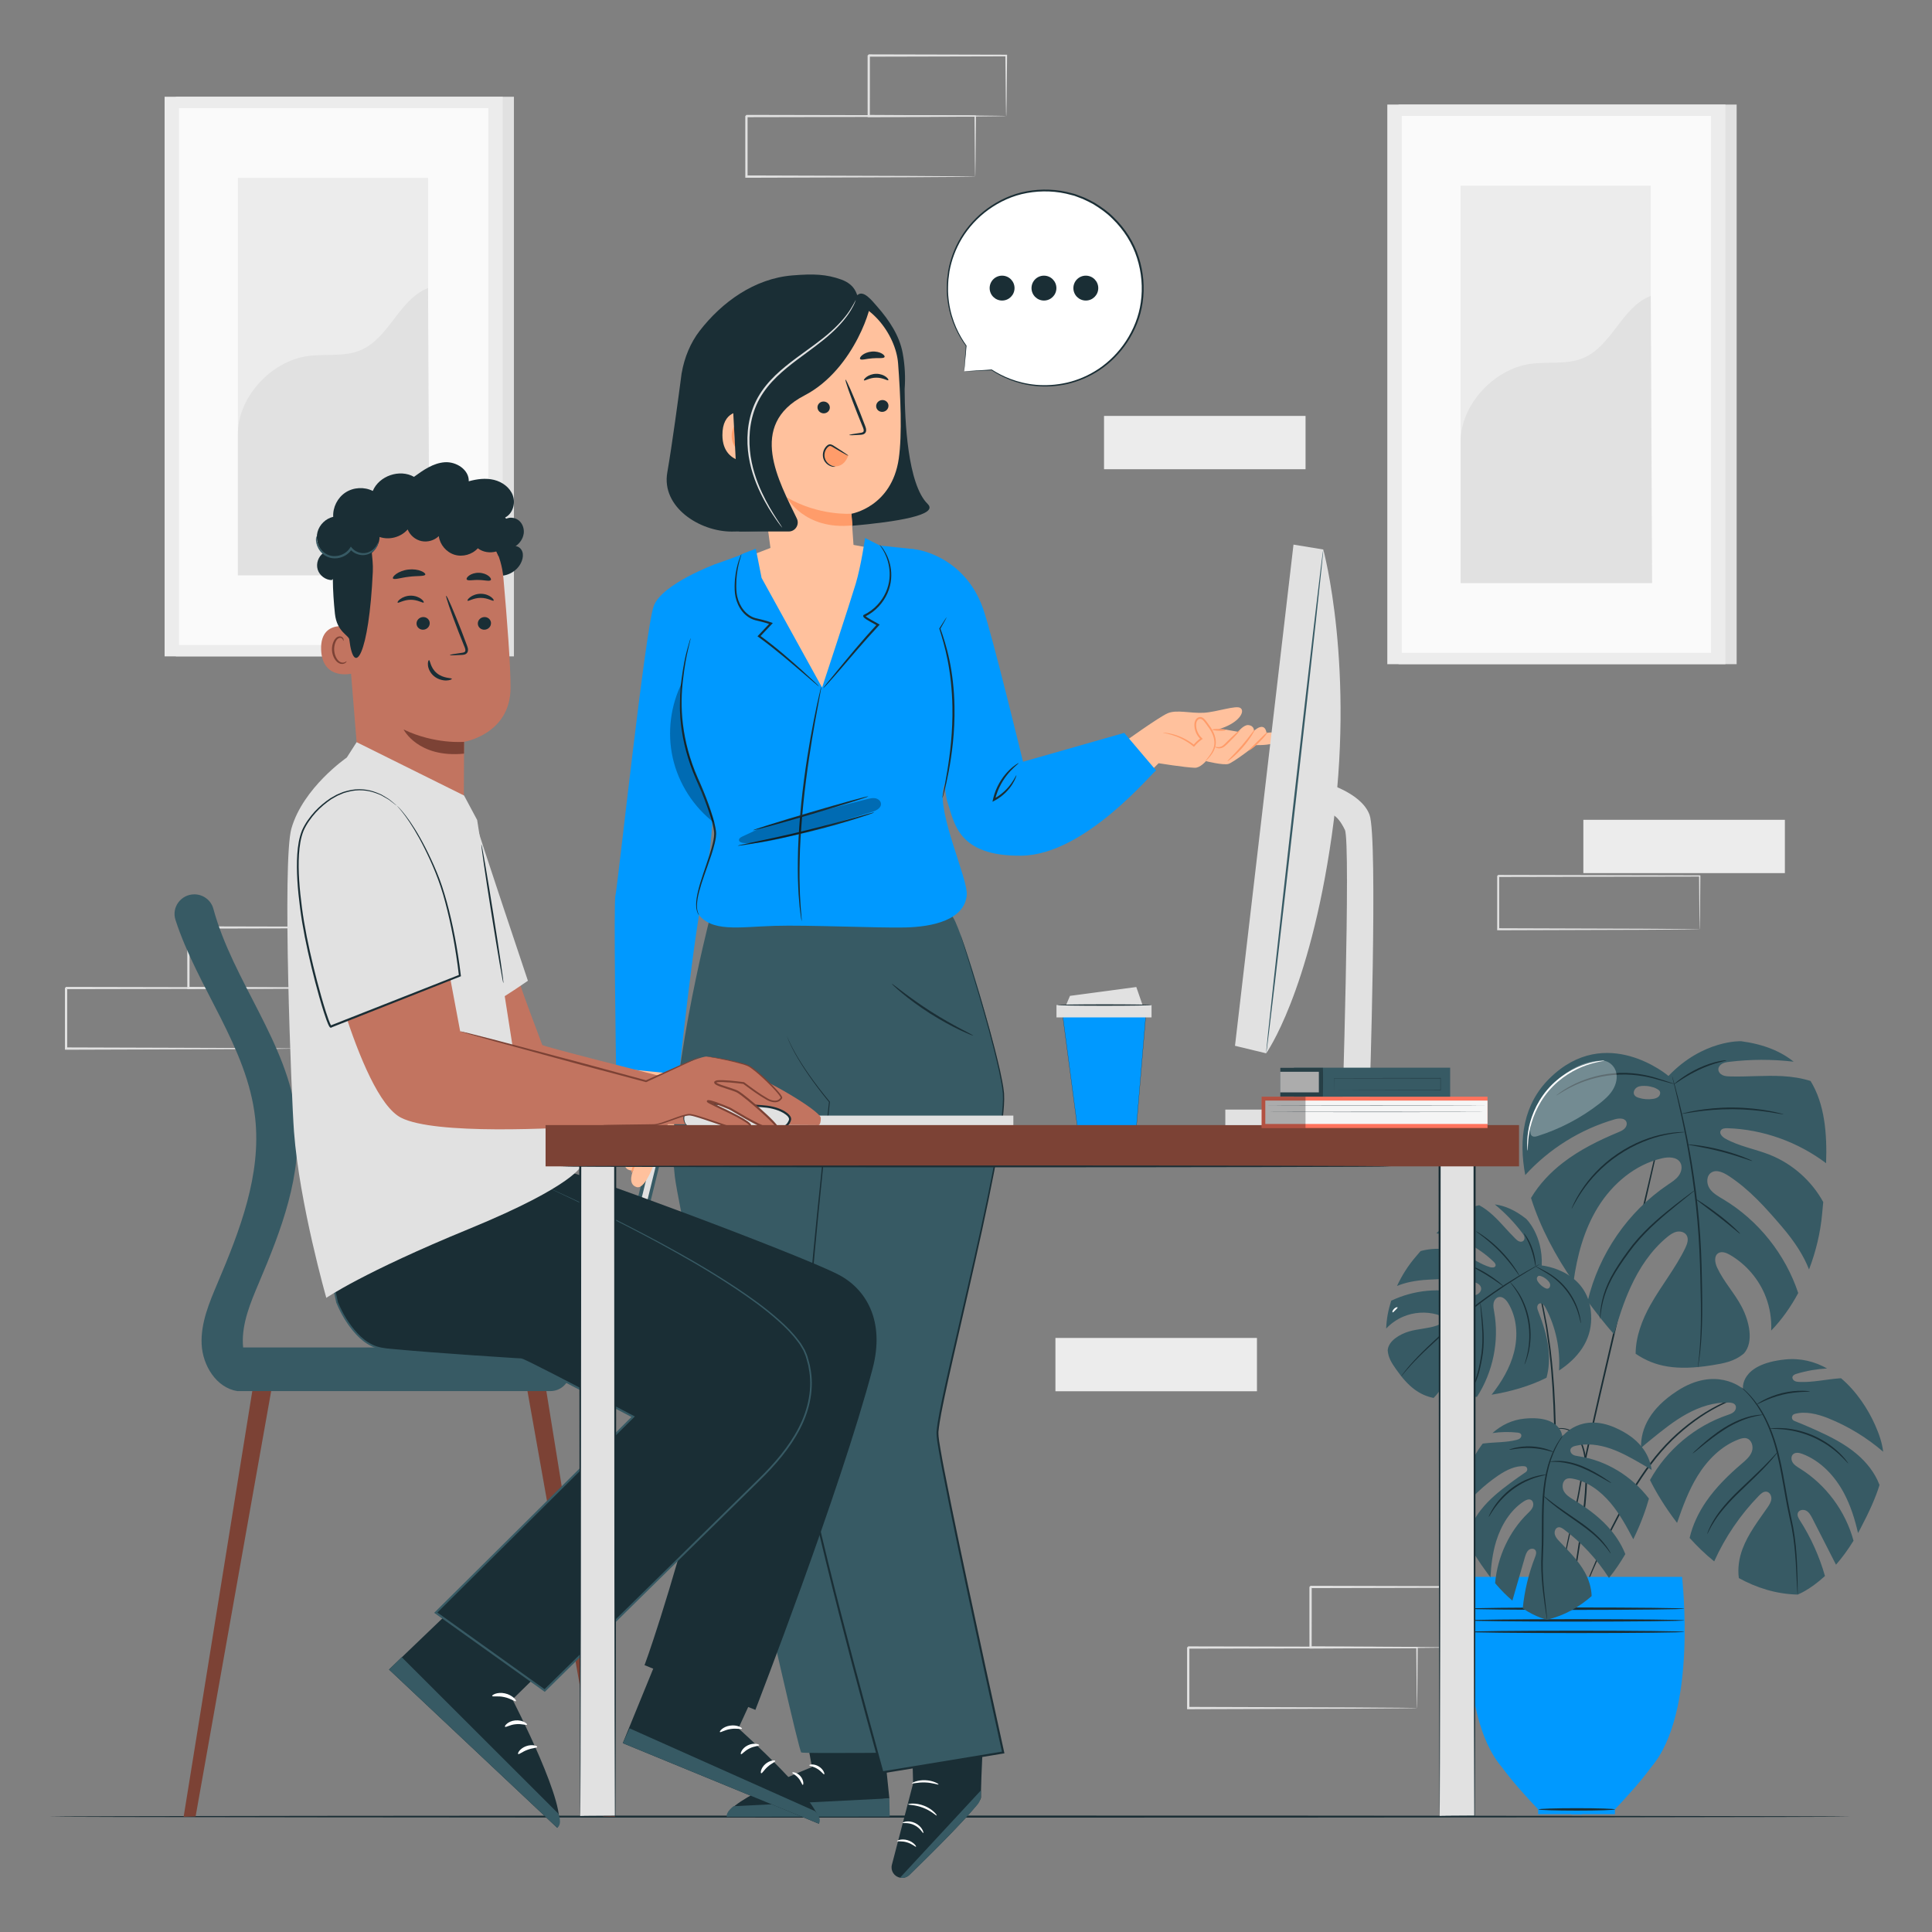 <?xml version="1.0" encoding="UTF-8"?>
<svg id="Layer_2" data-name="Layer 2" xmlns="http://www.w3.org/2000/svg" viewBox="0 0 1000 1000">
  <rect x="0" y="0" width="1000" height="1000" fill="#808080" stroke="none"/>
  <defs>
    <style>
      .cls-1 {
        fill: #ff735d;
      }

      .cls-1, .cls-2, .cls-3, .cls-4, .cls-5, .cls-6, .cls-7, .cls-8, .cls-9, .cls-10, .cls-11, .cls-12, .cls-13, .cls-14 {
        stroke-width: 0px;
      }

      .cls-2 {
        fill: #000;
      }

      .cls-3 {
        fill: #e1e1e1;
      }

      .cls-4 {
        fill: #ffc19d;
      }

      .cls-5 {
        fill: #09f;
      }

      .cls-6 {
        fill: #f5f5f5;
      }

      .cls-15 {
        opacity: .3;
      }

      .cls-7 {
        fill: #ff9c6a;
      }

      .cls-8 {
        fill: #7c4235;
      }

      .cls-9 {
        fill: #ececec;
      }

      .cls-10 {
        fill: #375a64;
      }

      .cls-11 {
        fill: #c27460;
      }

      .cls-12 {
        fill: #fff;
      }

      .cls-13 {
        fill: #fafafa;
      }

      .cls-14 {
        fill: #1a2e35;
      }
    </style>
  </defs>
  <g>
    <path class="cls-3" d="M152.61,542.72s-.02-.2-.04-.57c0-.42-.02-.95-.04-1.61-.02-1.47-.05-3.53-.09-6.17-.05-5.41-.12-13.18-.2-22.99l.37.37c-27.04.05-70.04.14-118.41.24.27-.27-.61.6.6-.6h0v1s0,1.01,0,1.01v2.01c0,1.34,0,2.67,0,4,0,2.66,0,5.29,0,7.91,0,5.23,0,10.37,0,15.41l-.59-.59c33.72.11,63.23.2,84.39.27,10.54.07,19,.13,24.91.17,2.87.03,5.12.06,6.74.08.73.02,1.31.03,1.76.04.4.01.61.03.62.04.01.01-.17.03-.55.04-.44,0-.99.02-1.69.04-1.58.02-3.79.04-6.61.08-5.88.04-14.29.1-24.77.17-21.27.07-50.92.16-84.8.27h-.59s0-.59,0-.59c0-5.04,0-10.18-.01-15.41,0-2.61,0-5.25,0-7.91,0-1.33,0-2.66,0-4v-2.01s0-1.01,0-1.01v-.99h0c1.21-1.22.34-.34.61-.61,48.37.1,91.37.18,118.41.24h.37s0,.37,0,.37c-.09,9.9-.16,17.75-.2,23.2-.04,2.6-.07,4.63-.09,6.08-.02.63-.03,1.14-.04,1.54-.01.34-.02.51-.04.5Z"/>
    <path class="cls-3" d="M168.67,511.39s-.03-.22-.05-.6c-.01-.45-.03-.99-.05-1.66-.03-1.54-.06-3.64-.11-6.28-.06-5.49-.14-13.25-.23-22.79l.43.43c-18.43.04-43.51.1-71.15.17-.54.54.73-.74.6-.6h0v4.1c0,1.36,0,2.72,0,4.06,0,2.69,0,5.35,0,7.97,0,5.24-.01,10.32-.02,15.19l-.57-.57c20.54.11,38.22.2,50.9.27,6.25.07,11.26.12,14.83.16,1.67.03,2.99.05,4,.07.92.02,1.41.05,1.43.07.02.02-.42.05-1.29.07-.98.02-2.26.04-3.88.07-3.53.04-8.5.09-14.7.16-12.77.07-30.59.16-51.29.27h-.57s0-.57,0-.57c0-4.87-.01-9.95-.02-15.19,0-2.62,0-5.28,0-7.97,0-1.35,0-2.7,0-4.06v-2.05s0-1.03,0-1.03v-1.01h0c-.13.12,1.14-1.15.61-.61,27.64.07,52.71.13,71.15.17h.44s0,.43,0,.43c-.1,9.65-.18,17.5-.23,23.05-.05,2.6-.08,4.67-.11,6.18-.03,1.4-.06,2.12-.09,2.09Z"/>
  </g>
  <g>
    <path class="cls-3" d="M733.43,884.07s-.02-.2-.04-.57c0-.42-.02-.95-.04-1.61-.02-1.47-.05-3.53-.09-6.17-.05-5.41-.12-13.18-.2-22.99l.37.37c-27.04.05-70.04.14-118.41.24.27-.27-.61.6.6-.6h0v1s0,1.01,0,1.01v2.01c0,1.34,0,2.67,0,4,0,2.66,0,5.29,0,7.91,0,5.23,0,10.37,0,15.41l-.59-.59c33.72.11,63.23.2,84.39.27,10.54.07,19,.13,24.91.17,2.87.03,5.12.06,6.74.08.73.02,1.31.03,1.76.04.4.01.61.03.62.04.01.01-.17.03-.55.04-.44,0-.99.02-1.69.04-1.58.02-3.79.04-6.61.08-5.88.04-14.29.1-24.77.17-21.27.07-50.92.16-84.8.27h-.59s0-.59,0-.59c0-5.04,0-10.18-.01-15.41,0-2.61,0-5.25,0-7.91,0-1.33,0-2.66,0-4v-2.01s0-1.01,0-1.01v-.99h0c1.21-1.22.34-.34.61-.61,48.37.1,91.37.18,118.41.24h.37s0,.37,0,.37c-.09,9.9-.16,17.75-.2,23.2-.04,2.6-.07,4.63-.09,6.08-.02.63-.03,1.14-.04,1.54-.01.34-.02.51-.04.5Z"/>
    <path class="cls-3" d="M749.49,852.74s-.03-.22-.05-.6c-.01-.45-.03-.99-.05-1.66-.03-1.54-.06-3.64-.11-6.28-.06-5.49-.14-13.25-.23-22.79l.43.43c-18.43.04-43.51.1-71.15.17-.54.54.73-.74.6-.6h0v4.1c0,1.36,0,2.72,0,4.06,0,2.69,0,5.35,0,7.97,0,5.24-.01,10.32-.02,15.19l-.57-.57c20.54.11,38.22.2,50.9.27,6.25.07,11.26.12,14.83.16,1.67.03,2.99.05,4,.07.92.02,1.41.05,1.43.07.02.02-.42.05-1.29.07-.98.02-2.26.04-3.88.07-3.53.04-8.5.09-14.7.16-12.77.07-30.59.16-51.29.27h-.57s0-.57,0-.57c0-4.87-.01-9.95-.02-15.19,0-2.62,0-5.28,0-7.97,0-1.35,0-2.7,0-4.06v-2.05s0-1.03,0-1.03v-1.01h0c-.13.12,1.14-1.15.61-.61,27.64.07,52.71.13,71.15.17h.44s0,.43,0,.43c-.1,9.65-.18,17.5-.23,23.05-.05,2.6-.08,4.67-.11,6.18-.03,1.4-.06,2.12-.09,2.09Z"/>
  </g>
  <g>
    <path class="cls-3" d="M504.76,91.39s-.02-.2-.04-.57c0-.42-.02-.95-.04-1.61-.02-1.47-.05-3.53-.09-6.17-.05-5.41-.12-13.18-.2-22.99l.37.37c-27.04.05-70.04.14-118.41.24.27-.27-.61.6.6-.6h0v1s0,1.01,0,1.01v2.01c0,1.34,0,2.67,0,4,0,2.66,0,5.29,0,7.91,0,5.23,0,10.37,0,15.41l-.59-.59c33.72.11,63.23.2,84.39.27,10.54.07,19,.13,24.91.17,2.87.03,5.12.06,6.74.08.73.02,1.31.03,1.76.04.4.01.61.03.62.04.01.01-.17.03-.55.04-.44,0-.99.02-1.69.04-1.58.02-3.79.04-6.61.08-5.88.04-14.29.1-24.77.17-21.27.07-50.92.16-84.8.27h-.59s0-.59,0-.59c0-5.04,0-10.18-.01-15.41,0-2.61,0-5.25,0-7.91,0-1.33,0-2.66,0-4v-2.01s0-1.01,0-1.01v-.99h0c1.21-1.22.34-.34.61-.61,48.37.1,91.37.18,118.41.24h.37s0,.37,0,.37c-.09,9.9-.16,17.75-.2,23.2-.04,2.6-.07,4.63-.09,6.08-.02.63-.03,1.14-.04,1.54-.01.34-.02.51-.04.5Z"/>
    <path class="cls-3" d="M520.81,60.07s-.03-.22-.05-.6c-.01-.45-.03-.99-.05-1.66-.03-1.54-.06-3.64-.11-6.28-.06-5.49-.14-13.25-.23-22.79l.43.43c-18.43.04-43.51.1-71.15.17-.54.54.73-.74.6-.6h0v4.1c0,1.36,0,2.72,0,4.06,0,2.69,0,5.35,0,7.97,0,5.24-.01,10.32-.02,15.19l-.57-.57c20.54.11,38.22.2,50.9.27,6.25.07,11.26.12,14.83.16,1.67.03,2.99.05,4,.07.92.02,1.41.05,1.43.07.02.02-.42.05-1.29.07-.98.02-2.26.04-3.88.07-3.53.04-8.5.09-14.7.16-12.77.07-30.59.16-51.29.27h-.57s0-.57,0-.57c0-4.87-.01-9.95-.02-15.19,0-2.62,0-5.28,0-7.97,0-1.35,0-2.7,0-4.06v-2.05s0-1.03,0-1.03v-1.01h0c-.13.12,1.14-1.15.61-.61,27.64.07,52.71.13,71.15.17h.44s0,.43,0,.43c-.1,9.65-.18,17.5-.23,23.05-.05,2.6-.08,4.67-.11,6.18-.03,1.4-.06,2.12-.09,2.09Z"/>
  </g>
  <g>
    <rect class="cls-9" x="819.54" y="424.33" width="104.31" height="27.59"/>
    <path class="cls-3" d="M879.75,480.99s-.02-.18-.03-.5c0-.37-.02-.83-.03-1.42-.02-1.3-.04-3.11-.08-5.43-.04-4.76-.1-11.61-.18-20.25l.32.32c-23.82.05-61.69.12-104.3.21.24-.24-.54.53.53-.53h0v1.77s0,1.77,0,1.77c0,1.18,0,2.35,0,3.52,0,2.34,0,4.66,0,6.96,0,4.61,0,9.14,0,13.57l-.52-.52c29.7.09,55.69.18,74.33.24,9.29.06,16.74.11,21.94.15,2.53.03,4.51.05,5.93.07.64.01,1.15.03,1.55.03.35.01.54.02.55.03.01.01-.15.02-.48.03-.39,0-.88.02-1.49.03-1.39.02-3.34.04-5.82.07-5.18.04-12.59.09-21.82.15-18.73.06-44.85.14-74.69.24h-.52s0-.52,0-.52c0-4.44,0-8.97,0-13.57,0-2.3,0-4.62,0-6.96,0-1.17,0-2.34,0-3.52v-1.77s0-.89,0-.89v-.86h0v-.02c1.06-1.06.3-.29.54-.53,42.61.09,80.48.16,104.3.21h.33s0,.32,0,.32c-.08,8.72-.14,15.63-.18,20.44-.03,2.29-.06,4.08-.08,5.36-.01.56-.02,1-.03,1.36-.01.3-.02.45-.03.44Z"/>
  </g>
  <rect class="cls-9" x="546.29" y="692.52" width="104.31" height="27.59"/>
  <rect class="cls-9" x="571.44" y="215.28" width="104.31" height="27.59"/>
  <g>
    <rect class="cls-3" x="723.89" y="54.12" width="174.99" height="289.66"/>
    <rect class="cls-9" x="718.07" y="54.12" width="174.99" height="289.66"/>
    <rect class="cls-13" x="725.53" y="59.99" width="160.09" height="277.91"/>
    <g>
      <rect class="cls-9" x="756" y="96.1" width="98.44" height="205.68"/>
      <path class="cls-3" d="M756,229c-.23-19.21,17.05-37.97,36.07-40.65,9.07-1.28,18.71.52,27.19-2.95,15.13-6.2,19.95-26.31,35.17-32.27l.7,148.66h-99.13v-72.78Z"/>
    </g>
  </g>
  <g>
    <rect class="cls-3" x="91.02" y="50.08" width="174.99" height="289.66"/>
    <rect class="cls-9" x="85.2" y="50.08" width="174.99" height="289.66"/>
    <rect class="cls-13" x="92.65" y="55.95" width="160.09" height="277.91"/>
    <g>
      <rect class="cls-9" x="123.13" y="92.06" width="98.44" height="205.68"/>
      <path class="cls-3" d="M123.13,224.96c-.23-19.21,17.05-37.97,36.07-40.65,9.07-1.28,18.71.52,27.19-2.95,15.13-6.2,19.95-26.31,35.17-32.27l.7,148.66h-99.13v-72.78Z"/>
    </g>
  </g>
  <path class="cls-14" d="M957.91,940.27c0,.3-208.8.54-466.3.54s-466.34-.24-466.34-.54,208.75-.54,466.34-.54,466.3.24,466.3.54Z"/>
  <g>
    <g>
      <g>
        <g>
          <path class="cls-14" d="M923.58,718.89s-.14.03-.42.06c-.33.02-.74.05-1.24.09-1.09.09-2.7.08-4.75.38-4.11.42-10.06,1.41-17.02,3.91-6.95,2.48-14.92,6.4-22.81,12.17-3.94,2.88-7.89,6.17-11.7,9.87-3.79,3.73-7.43,7.86-10.81,12.38-3.4,4.5-6.43,9.12-9.2,13.66-2.8,4.53-5.29,9.03-7.63,13.33-4.62,8.64-8.41,16.61-11.44,23.37-3.02,6.77-5.31,12.31-6.81,16.17-.73,1.88-1.31,3.37-1.73,4.45-.19.47-.34.85-.46,1.15-.11.26-.17.39-.19.38-.01,0,.02-.14.1-.41.1-.31.23-.7.38-1.18.36-1.03.85-2.57,1.58-4.51,1.41-3.9,3.61-9.49,6.56-16.3,2.96-6.8,6.71-14.81,11.3-23.49,2.33-4.32,4.81-8.84,7.61-13.39,2.77-4.57,5.8-9.21,9.23-13.74,3.4-4.54,7.08-8.71,10.91-12.46,3.85-3.73,7.84-7.03,11.82-9.91,7.98-5.78,16.05-9.67,23.07-12.1,7.04-2.45,13.05-3.36,17.19-3.67,2.07-.25,3.69-.18,4.78-.22.5,0,.91,0,1.24,0,.28,0,.42.01.42.03Z"/>
          <path class="cls-14" d="M788.51,645.16s.09.14.23.44c.15.33.35.77.59,1.32.53,1.21,1.27,2.92,2.21,5.09,1.05,2.19,1.86,5,2.95,8.22.5,1.62,1.18,3.33,1.64,5.19.48,1.86.98,3.83,1.51,5.89,1.17,4.11,1.9,8.71,2.9,13.61.53,2.45.78,5.02,1.2,7.64.35,2.63.86,5.33,1.1,8.12,1.33,11.14,2.05,23.44,2.39,36.35.21,12.92-.09,25.23-.66,36.41-.65,11.18-1.47,21.23-2.45,29.66-.47,4.21-.91,8.02-1.41,11.35-.47,3.34-.84,6.21-1.27,8.55-.4,2.3-.71,4.11-.93,5.39-.11.58-.2,1.04-.26,1.4-.06.31-.1.47-.12.47-.01,0,0-.17.03-.48.05-.36.1-.82.18-1.41.18-1.28.44-3.1.77-5.4.37-2.34.7-5.22,1.12-8.56.45-3.34.85-7.14,1.28-11.36.9-8.42,1.66-18.47,2.26-29.64.53-11.17.8-23.47.59-36.37-.34-12.89-1.04-25.17-2.32-36.29-.23-2.79-.73-5.48-1.06-8.11-.41-2.62-.65-5.19-1.16-7.63-.97-4.89-1.66-9.49-2.79-13.59-.51-2.06-.99-4.03-1.45-5.89-.44-1.86-1.09-3.57-1.57-5.19-1.05-3.22-1.81-6.04-2.81-8.24-.88-2.19-1.57-3.91-2.05-5.13-.21-.56-.38-1-.51-1.34-.11-.3-.16-.46-.15-.47Z"/>
          <path class="cls-14" d="M810.46,830.26s-.11-.22-.28-.66c-.18-.49-.43-1.15-.75-1.99-.18-.91-.46-2.04-.67-3.39-.1-1.36-.33-2.93-.28-4.71-.16-7.13,1.66-17.3,4.55-29.61,1.41-6.17,3.19-12.87,4.34-20.21.33-1.83.66-3.7,1-5.6.38-1.89.77-3.8,1.16-5.74.76-3.89,1.67-7.87,2.54-11.96,3.58-16.35,7.73-34.27,12.12-53.06,8.82-37.58,16.81-71.6,22.6-96.27,2.82-12.33,5.09-22.32,6.52-29.24.76-3.46,1.26-6.15,1.61-7.98.18-.88.31-1.57.41-2.08.1-.47.16-.71.17-.7.01,0-.01.25-.08.72-.08.51-.19,1.2-.33,2.09-.29,1.84-.74,4.55-1.45,8.02-1.32,6.95-3.51,16.96-6.25,29.31-5.52,24.7-13.55,58.73-22.36,96.33-4.39,18.8-8.57,36.71-12.19,53.04-.88,4.09-1.8,8.06-2.57,11.94-.4,1.94-.79,3.85-1.18,5.73-.34,1.89-.68,3.74-1.02,5.57-1.19,7.37-3,14.08-4.45,20.23-2.97,12.28-4.87,22.39-4.81,29.46-.08,1.77.13,3.32.2,4.68.18,1.34.43,2.47.58,3.38.28.85.5,1.52.66,2.01.14.45.21.69.2.7Z"/>
          <path class="cls-14" d="M813.38,830.26s-.04-.37-.03-1.07c.01-.7.06-1.73.15-3.06.18-2.65.6-6.48,1.24-11.2,1.23-9.44,3.59-22.42,5.1-36.83.72-7.21,1.09-14.11.61-20.35-.25-3.11-.72-6.07-1.58-8.73-.85-2.66-2.14-5.05-4-6.77-1.87-1.7-4.31-2.56-6.49-2.68-2.19-.16-4.1.15-5.61.47-3.02.69-4.6,1.36-4.63,1.28-.01-.02.38-.19,1.13-.48.37-.16.85-.32,1.42-.5.56-.2,1.23-.39,1.99-.57,1.52-.36,3.45-.73,5.74-.6,2.27.08,4.89.96,6.9,2.73,1.99,1.78,3.34,4.25,4.24,6.96.9,2.72,1.41,5.7,1.68,8.85.53,6.29.19,13.23-.54,20.45-1.52,14.45-3.97,27.42-5.36,36.83-.72,4.71-1.23,8.52-1.51,11.16-.13,1.27-.24,2.28-.32,3.04-.07.7-.12,1.06-.15,1.06Z"/>
        </g>
        <g>
          <path class="cls-10" d="M735.29,647.56c-.85,1-1.69,1.98-2.51,2.93-3.78,4.39-7.12,9.57-9.7,15.13,4.13-1.71,9.08-2.85,16.04-3.25,7.76-.45,15.13-.76,22.72.92,2.01.45,4.41,1.28,4.77,3.31.32,1.82-1.41,3.48-3.23,3.83-1.82.35-3.67-.23-5.46-.72-12.5-3.37-26.18-2.04-37.85,3.55-1.52,4.76-2.44,9.64-2.59,14.4,2.48-2.62,5.48-4.74,8.8-6.15,5.49-2.34,11.78-2.74,17.52-1.11,1.27.36,2.7,1.03,2.94,2.32.3,1.63-1.48,2.84-3.05,3.39-4.65,1.62-9.71,1.65-14.43,3.06-4.72,1.41-10.62,4.83-10.99,9.73h0c.28,3.94,2.16,6.72,4.37,9.88,6.51,9.32,12.2,13.3,19.37,14.8,3.84-3.7,6.3-8.9,7.85-14.09,2.02-6.75,2.85-13.85,5.29-20.46.49-1.33,1.24-2.81,2.63-3.11,1.15-.25,2.34.49,2.97,1.49.62,1,.8,2.21.89,3.39.52,6.58-.96,13.2-3.38,19.35-1.92,4.88-4.41,9.5-7.01,14.05,3.8-.13,8.14-.6,13.27-1.25,8.25-12.85,11.56-28.85,8.86-43.9-.26-1.46-.58-2.96-.33-4.42.25-1.47,1.21-2.92,2.66-3.26,2.07-.48,3.88,1.41,4.98,3.23,4.5,7.47,5.11,16.86,2.96,25.31-2.05,8.1-6.44,15.43-11.62,22,9.71-1.58,19.79-4.45,28.44-8.79,1.33-4.85,1.56-10.01.99-15.03-.74-6.62-2.79-13.02-5.22-19.22-.29-.73-.59-1.49-.57-2.28s.41-1.63,1.15-1.91c1.3-.49,2.5.92,3.15,2.15,5.26,9.94,7.69,21.34,6.98,32.56,9.78-6.45,16.54-15.27,16.65-26.81.23-25.1-25.6-27.57-25.6-27.57.64-15.84-8.07-24.15-8.07-24.15-5.76-4.56-11.16-6.84-16.22-7.45,5.27,4.31,10.02,9.24,14.13,14.67.47.62.94,1.26,1.14,2.01.2.75.09,1.63-.48,2.16-.58.54-1.5.57-2.24.28-.74-.29-1.33-.85-1.9-1.4-3.98-3.89-7.45-8.28-11.54-12.05-2.18-2.01-4.59-3.86-7.21-5.27-8.34,1.84-15.67,7.84-22.12,14.55,11.06,1.75,21.59,6.93,29.64,14.73.58.57,1.2,1.33.94,2.1-.34,1.02-1.79.99-2.82.69-4.83-1.44-8.97-4.55-13.56-6.61-6.97-3.12-15.03-3.73-22.39-1.72ZM800.54,662.23c.73.67,1.49,1.39,1.76,2.35.27.95-.16,2.18-1.13,2.4-.56.13-1.14-.11-1.65-.39-1.3-.71-2.43-1.71-3.3-2.91-.4-.55-.75-1.18-.75-1.86,0-.68.47-1.4,1.14-1.47.49-.05,1.68.38,2.1.63,1.45.84,1.82,1.26,1.82,1.26Z"/>
          <path class="cls-14" d="M725.16,712.51s.16-.29.52-.79c.36-.51.91-1.24,1.64-2.16,1.46-1.85,3.7-4.44,6.63-7.47,2.93-3.04,6.57-6.5,10.66-10.28,4.07-3.8,8.64-7.9,13.64-11.95,10.01-8.11,19.74-14.58,26.95-18.93,3.6-2.19,6.58-3.86,8.64-5,.99-.53,1.79-.95,2.4-1.27.55-.28.85-.42.86-.4.01.02-.26.2-.79.52-.59.35-1.37.81-2.33,1.39-2.02,1.21-4.96,2.94-8.52,5.18-7.14,4.46-16.79,10.97-26.77,19.06-4.99,4.04-9.55,8.11-13.64,11.88-4.11,3.76-7.78,7.17-10.74,10.15-2.97,2.98-5.25,5.51-6.78,7.3-.72.86-1.3,1.55-1.74,2.08-.4.48-.62.72-.63.7Z"/>
          <path class="cls-14" d="M766.2,674.11s.17.72.36,2.03c.18,1.31.43,3.22.69,5.57.48,4.7,1.18,11.29.31,18.54-.51,3.61-1.18,6.98-1.99,10.04-.82,3.05-1.93,5.7-3.12,7.77-1.2,2.07-2.4,3.59-3.29,4.58-.43.51-.81.86-1.05,1.11-.25.25-.39.37-.41.35-.13-.1,2.03-2.16,4.31-6.29,1.11-2.07,2.15-4.68,2.93-7.7.76-3.01,1.42-6.41,1.92-9.96.86-7.14.24-13.7-.11-18.41-.19-2.26-.35-4.14-.47-5.59-.1-1.32-.13-2.06-.08-2.06Z"/>
          <path class="cls-14" d="M746.31,673.44c0-.19,4.01-.17,8.88.55,4.87.72,8.72,1.71,8.69,1.88-.04.2-3.96-.48-8.79-1.19-4.83-.71-8.78-1.04-8.77-1.24Z"/>
          <path class="cls-14" d="M760.23,654.67c.04-.08,1.16.31,2.9,1.1,1.75.79,4.11,2,6.6,3.53,2.49,1.54,4.64,3.11,6.13,4.31,1.49,1.2,2.35,2.03,2.29,2.1-.13.17-3.83-2.77-8.78-5.81-4.94-3.05-9.23-5.04-9.14-5.23Z"/>
          <path class="cls-14" d="M781.52,663.52s.5.41,1.28,1.28c.78.86,1.83,2.18,2.98,3.92,2.31,3.45,4.77,8.79,5.84,15.08,1.12,6.29.56,12.14-.4,16.17-.47,2.03-.99,3.63-1.41,4.71-.42,1.08-.7,1.66-.74,1.64-.13-.04.86-2.42,1.66-6.46.82-4.01,1.29-9.77.19-15.94-1.06-6.19-3.4-11.46-5.57-14.93-2.16-3.5-3.94-5.37-3.83-5.46Z"/>
          <path class="cls-14" d="M763.93,637.28s.43.17,1.14.6c.71.42,1.71,1.07,2.91,1.92,2.41,1.7,5.6,4.27,8.75,7.49,3.15,3.23,5.64,6.48,7.29,8.92.82,1.22,1.45,2.24,1.85,2.96.41.72.61,1.13.57,1.15-.09.06-1.09-1.46-2.83-3.82-1.74-2.36-4.27-5.52-7.38-8.72-3.12-3.19-6.23-5.79-8.55-7.58-2.32-1.79-3.82-2.82-3.76-2.92Z"/>
          <path class="cls-14" d="M818.23,684.89c-.12.02-.43-2.17-1.5-5.53-1.07-3.35-3.11-7.86-6.52-12.03-3.38-4.21-7.4-7.08-10.46-8.84-1.42-.85-2.63-1.57-3.61-2.15-.85-.52-1.31-.82-1.28-.87.02-.04.53.18,1.42.63.89.45,2.17,1.11,3.73,1.96,3.14,1.66,7.31,4.54,10.75,8.83,3.47,4.26,5.49,8.9,6.45,12.33.49,1.72.77,3.14.9,4.13.14.99.18,1.54.13,1.55Z"/>
          <path class="cls-14" d="M788.78,638.41c.13-.13,2.82,3.15,4.44,8.02.83,2.41,1.29,4.68,1.5,6.33.22,1.65.22,2.69.13,2.69-.22.03-.66-4.06-2.29-8.8-1.59-4.77-3.95-8.13-3.78-8.25Z"/>
        </g>
        <g>
          <path class="cls-10" d="M960.98,752.53c-6.29-5.29-13.72-9.02-21.21-12.39-3.66-1.65-7.36-3.22-11.09-4.71-1.65-.66-1.55-3.04.15-3.55,5.46-1.61,11.93-.01,17.43,2.19,10.36,4.15,20.01,10.05,28.47,17.34-.56-4.6-2.04-9.01-4.21-13.89-3.55-7.98-9.49-17.28-17.6-24.14-.32.02-.64.04-.95.06-6.91.52-13.76,2.16-20.68,1.85-.86-.04-1.75-.12-2.49-.56-.74-.45-1.26-1.36-.98-2.18.29-.84,1.25-1.22,2.1-1.48,5.12-1.55,10.42-2.47,15.76-2.76-6.32-3.55-13.62-5.5-21.82-4.64-23.61,2.46-21.69,15.24-21.69,15.24-.72-.72-14.31-11.85-34.14,1.09-13.73,8.95-18.87,19.2-18.64,29.44,1.68-1.47,3.4-2.89,5.11-4.28,5.92-4.81,11.88-9.65,18.56-13.32,6.68-3.67,14.2-6.16,21.83-5.88,1.23.04,2.63.26,3.3,1.29.7,1.08.23,2.6-.7,3.48-.93.88-2.21,1.29-3.42,1.71-16.87,5.77-31.4,18.05-40.03,33.63,2.75,5.56,7.47,13.69,14.01,22.16,2.9-8.37,5.96-16.73,10.59-24.26,5.08-8.26,12.28-15.56,21.35-18.97,1.26-.47,2.63-.87,3.94-.55,2.7.67,3.78,4.21,2.86,6.83-.92,2.63-3.16,4.52-5.28,6.33-6.82,5.82-13.29,12.15-18.38,19.53-3.95,5.73-7.03,12.14-8.58,18.9,3.81,4.22,8.05,8.36,12.72,12.13,5.67-12.6,13.56-24.19,23.22-34.07,1.05-1.07,2.35-2.21,3.84-2.01,1.65.22,2.66,2.1,2.52,3.76-.14,1.66-1.1,3.12-2.05,4.49-4.76,6.87-9.96,13.59-12.89,21.42-1.78,4.75-2.58,10.07-1.88,15.05,9.03,4.98,19.2,8.27,30.42,8.54,0,0,6.15-2.25,14.15-9.62-2.89-10.15-7.26-19.87-12.95-28.75-.76-1.18-1.57-2.59-1.08-3.9.6-1.61,2.9-1.96,4.4-1.11,1.49.86,2.35,2.47,3.14,4.01,4.07,7.97,8.13,15.93,12.2,23.9,2.98-3.4,6.06-7.51,9.07-12.41-4.15-15.32-14.25-28.96-27.73-37.36-1.36-.85-2.79-1.68-3.69-3.01-.89-1.33-1.03-3.32.15-4.4,1.26-1.15,3.26-.74,4.86-.14,9.36,3.55,16.67,11.33,21.4,20.16,3.48,6.5,5.69,13.57,7.34,20.77.38-.68.76-1.37,1.13-2.08,4.85-9.19,8.09-16.52,9.99-22.79-2.34-6.26-6.7-11.76-11.85-16.09Z"/>
          <path class="cls-14" d="M930.45,825.35s-.07-.4-.13-1.15c-.05-.84-.12-1.94-.2-3.31-.15-2.98-.37-7.11-.63-12.18-.34-5.13-.84-11.25-2.1-17.92-.63-3.32-1.53-6.8-2.22-10.45-.72-3.64-1.37-7.43-2.06-11.3-1.35-7.74-2.75-15.1-4.69-21.6-1.93-6.51-4.36-12.15-6.93-16.58-2.57-4.44-5.2-7.68-7.18-9.76-1.98-2.08-3.22-3.09-3.15-3.16.02-.02.34.22.92.7.6.47,1.43,1.22,2.47,2.23,2.06,2.02,4.79,5.24,7.46,9.69,2.67,4.44,5.18,10.12,7.17,16.66,2,6.55,3.42,13.94,4.78,21.68.68,3.87,1.33,7.65,2.04,11.28.68,3.64,1.55,7.09,2.17,10.47,1.23,6.73,1.67,12.88,1.93,18.03.24,5.15.3,9.32.36,12.2.02,1.37.03,2.47.04,3.32,0,.76-.01,1.16-.04,1.16Z"/>
          <path class="cls-14" d="M920.23,751.38s-.4.69-1.28,1.82c-.88,1.13-2.22,2.71-3.96,4.6-3.45,3.79-8.57,8.68-14.2,14.06-5.65,5.36-10.28,10.68-13.05,14.95-2.8,4.25-3.92,7.23-4.08,7.16-.05-.02.18-.78.74-2.1.55-1.33,1.48-3.2,2.82-5.39,2.67-4.41,7.29-9.87,12.97-15.25,5.64-5.4,10.81-10.19,14.36-13.86,1.78-1.83,3.19-3.34,4.14-4.4.96-1.06,1.49-1.65,1.54-1.61Z"/>
          <path class="cls-14" d="M956.62,757.44c-.13.11-1.72-1.96-4.79-4.78-1.53-1.42-3.47-2.96-5.74-4.52-2.3-1.52-4.93-3.02-7.83-4.31-2.92-1.26-5.8-2.18-8.47-2.85-2.68-.62-5.14-1.01-7.21-1.17-4.16-.36-6.75-.13-6.76-.3,0-.06.64-.15,1.81-.25.59-.06,1.31-.11,2.15-.11.84,0,1.79-.04,2.85.05,2.11.09,4.61.42,7.35,1.01,2.72.63,5.67,1.55,8.64,2.83,2.95,1.32,5.62,2.87,7.93,4.45,2.28,1.62,4.22,3.24,5.71,4.73.78.71,1.4,1.45,1.96,2.06.57.61,1.02,1.18,1.37,1.65.72.94,1.09,1.47,1.04,1.51Z"/>
          <path class="cls-14" d="M876.1,752.3s.37-.48,1.15-1.22c.78-.74,1.92-1.79,3.35-3.06,2.88-2.53,6.94-5.97,11.94-9.09,4.99-3.12,10.03-5.1,13.8-5.94,1.88-.43,3.43-.64,4.51-.72,1.07-.08,1.67-.06,1.67,0,.02.15-2.36.3-6.03,1.31-3.67.98-8.57,3-13.49,6.08-4.93,3.08-9.03,6.42-12,8.83-2.96,2.42-4.81,3.91-4.89,3.82Z"/>
          <path class="cls-14" d="M936.81,720.21c0,.31-6.49-.2-14.16,1.67-7.67,1.85-13.21,5.28-13.35,5.01-.05-.09,1.26-1.03,3.58-2.25,2.31-1.21,5.67-2.64,9.57-3.59,3.9-.94,7.54-1.21,10.15-1.19,2.62.02,4.22.26,4.21.36Z"/>
        </g>
        <g>
          <path class="cls-10" d="M916.21,597.78c-7.65-3.06-16.01-4.4-23.2-8.44-1.53-.86-3.22-2.54-2.4-4.1.61-1.18,2.22-1.32,3.54-1.28,18.33.59,36.39,7.08,51.03,18.11.56-15.22-.71-30.66-8.04-42.56-4.62-1.47-9.54-2.21-14.39-2.49-9.09-.52-18.2.4-27.3.14-1.3-.04-2.63-.11-3.81-.64-1.18-.54-2.19-1.65-2.22-2.95-.03-1.27.88-2.41,1.99-3.02,1.11-.61,2.4-.79,3.66-.95,11.05-1.35,22.26-1.37,33.32-.07-6.48-5.25-15.3-9.01-27.21-10.6,0,0-19.68-.8-37.58,17.98,0,0-32.28-27.58-61.53,1.23-13.45,13.25-16.15,31.23-12.61,50.07,12.38-13.59,28.56-23.7,46.23-28.82,2.19-.63,5.21-.84,6.11,1.26.51,1.19-.02,2.61-.93,3.52-.91.91-2.14,1.42-3.33,1.92-10.05,4.19-19.91,9.06-28.54,15.72-6.54,5.04-12.35,11.18-16.55,18.26,4.73,15.1,12.81,30.23,21.99,43.44,1.84-13.56,5.47-27.05,12.66-38.68,7.5-12.13,19.24-22.09,33.14-25.29,3.38-.78,7.67-.79,9.46,2.18,1.25,2.08.63,4.87-.81,6.83-1.44,1.96-3.56,3.28-5.58,4.64-20.76,13.94-35.82,36.02-41.55,60.34,5.07,6.77,9.46,12.42,13.62,17.03,2.4-8.24,5-16.42,8.56-24.22,4.48-9.83,10.58-19.11,18.92-25.98,1.49-1.23,3.11-2.4,4.99-2.81,1.89-.4,4.1.16,5.12,1.8,1.23,1.97.34,4.53-.67,6.62-5.01,10.39-12.41,19.43-18.05,29.49-4.34,7.73-7.65,16.53-7.64,25.25,9.92,6.72,21.06,8.89,39.43,5.95,6.24-1,11.64-1.94,16.6-6.1h0c5.35-6.02,2.65-16.85-1.05-24-3.7-7.15-9.42-13.14-12.8-20.45-1.14-2.46-1.74-5.93.52-7.43,1.8-1.19,4.21-.27,6.07.81,8.45,4.9,15.14,12.75,18.62,21.87,2.11,5.51,3.03,11.45,2.77,17.34,5.43-5.6,10.12-12.23,13.99-19.43-6.68-20.08-20.68-37.68-38.86-48.55-2.6-1.55-5.39-3.07-7.05-5.61-1.66-2.53-1.68-6.46.84-8.15,2.79-1.88,6.51-.01,9.32,1.85,10.61,7.01,18.63,16.04,26.92,25.68,7.44,8.65,11.74,15.76,14.42,22.57,3.59-9.36,5.9-19.17,6.76-28.61.19-2.04.39-4.14.59-6.28-6.01-10.94-15.89-19.73-27.48-24.38ZM855.79,562.8c.78.22,2.63,1.12,3.13,1.76.69.88.37,2.24-.43,3.02-.8.77-1.94,1.08-3.05,1.23-2.39.35-4.86.15-7.17-.56-.9-.28-1.84-.69-2.33-1.49-.85-1.38.1-3.29,1.53-4.05,1.43-.76,3.14-.69,4.76-.6,0,0,.92-.05,3.55.7Z"/>
          <path class="cls-14" d="M878.81,707.92s-.01-.14.01-.4c.03-.31.07-.69.12-1.15.13-1.01.29-2.49.49-4.41.39-3.83.78-9.39.92-16.27.14-6.88,0-15.08-.25-24.19-.2-9.11-.61-19.11-1.53-29.57-1.83-20.94-5.17-39.71-8.07-53.17-1.42-6.74-2.74-12.16-3.64-15.9-.44-1.82-.79-3.26-1.05-4.31-.1-.45-.18-.82-.25-1.13-.05-.26-.07-.39-.06-.39.01,0,.06.12.14.37.09.3.2.66.33,1.11.3,1.05.7,2.47,1.21,4.27.99,3.72,2.4,9.12,3.91,15.86,3.06,13.44,6.5,32.23,8.34,53.22.92,10.49,1.3,20.52,1.46,29.63.2,9.11.28,17.33.06,24.22-.22,6.9-.7,12.47-1.2,16.29-.25,1.91-.47,3.4-.65,4.39-.08.46-.15.83-.21,1.14-.05.26-.09.38-.1.38Z"/>
          <path class="cls-14" d="M877.31,615.99s-.2.23-.63.6c-.51.43-1.15.96-1.92,1.6-1.78,1.44-4.2,3.4-7.14,5.77-5.95,4.92-14.38,11.65-21.82,20.8-3.61,4.64-6.86,9.27-9.53,13.61-2.67,4.35-4.55,8.56-5.71,12.23-1.14,3.68-1.67,6.77-1.95,8.91-.28,2.14-.38,3.34-.46,3.33-.03,0-.04-.3-.02-.87.03-.57.02-1.42.14-2.5.17-2.17.62-5.3,1.7-9.05,1.1-3.74,2.95-8.05,5.61-12.46,2.67-4.41,5.89-9.04,9.54-13.74,7.53-9.25,16.06-15.93,22.11-20.73,3.06-2.39,5.57-4.27,7.31-5.56.81-.59,1.48-1.08,2.02-1.47.47-.33.72-.49.74-.47Z"/>
          <path class="cls-14" d="M900.72,638.62c-.08.09-1.34-.94-3.36-2.61-2.02-1.67-4.83-3.96-7.99-6.41-3.07-2.32-5.84-4.42-8.18-6.18-2.1-1.58-3.37-2.59-3.31-2.69.07-.1,1.47.74,3.66,2.19,2.19,1.46,5.17,3.54,8.35,6,3.18,2.46,5.94,4.83,7.86,6.63,1.93,1.8,3.04,2.99,2.96,3.07Z"/>
          <path class="cls-14" d="M906.97,600.92c-.05.12-1.87-.52-4.83-1.5s-7.07-2.27-11.67-3.44c-4.61-1.17-8.83-2.02-11.9-2.58-3.07-.56-4.98-.88-4.96-1.01.01-.11,1.95,0,5.05.41,3.11.41,7.38,1.16,12.01,2.34,4.64,1.19,8.74,2.57,11.67,3.7,2.92,1.13,4.67,1.97,4.63,2.07Z"/>
          <path class="cls-14" d="M872.35,585.94c0,.07-1.04.15-2.92.34-1.88.19-4.59.55-7.88,1.26-6.57,1.38-15.46,4.6-23.96,10.41-8.54,5.74-14.77,12.86-18.54,18.42-1.91,2.78-3.28,5.14-4.18,6.8-.9,1.66-1.38,2.59-1.44,2.56-.03-.01.06-.26.25-.72.2-.46.47-1.14.89-1.99.81-1.71,2.11-4.14,3.97-6.98,3.68-5.69,9.92-12.97,18.57-18.79,8.59-5.87,17.65-9.06,24.32-10.29,3.34-.64,6.08-.91,7.98-.99.95-.07,1.68-.05,2.18-.05.5,0,.76.02.76.05Z"/>
          <path class="cls-14" d="M923.21,576.78c-.01.06-.75-.04-2.08-.28-1.32-.24-3.24-.57-5.61-.92-4.74-.72-11.34-1.43-18.65-1.47-7.32-.03-13.92.61-18.67,1.27-2.37.33-4.29.63-5.62.86-1.33.22-2.07.31-2.08.26-.01-.06.7-.26,2.01-.58,1.31-.33,3.22-.72,5.59-1.14,4.75-.82,11.4-1.57,18.77-1.53,7.37.05,14.01.86,18.74,1.73,2.37.44,4.28.85,5.58,1.2,1.31.34,2.02.55,2.01.61Z"/>
          <path class="cls-14" d="M805.47,567.07c-.04-.05.67-.61,2-1.56.65-.49,1.49-1.04,2.48-1.64.97-.64,2.13-1.27,3.42-1.96,5.14-2.74,12.87-5.63,21.8-6.38,8.94-.83,17.04.79,22.57,2.56,2.78.85,5.02,1.59,6.56,2.11,1.54.52,2.38.84,2.37.9-.02.06-.89-.15-2.46-.58-1.72-.48-3.95-1.1-6.63-1.85-5.55-1.62-13.52-3.1-22.33-2.29-8.8.74-16.45,3.49-21.6,6.07-1.29.64-2.46,1.24-3.45,1.83-1.01.56-1.86,1.06-2.54,1.51-1.38.86-2.15,1.32-2.18,1.28Z"/>
          <path class="cls-14" d="M893.62,548.84c.02.14-1.63.44-4.22,1.16-2.6.71-6.12,1.91-9.84,3.65-3.72,1.74-6.92,3.65-9.18,5.11-2.27,1.46-3.63,2.43-3.71,2.33-.07-.08,1.17-1.23,3.37-2.83,2.2-1.6,5.39-3.62,9.16-5.39,3.77-1.76,7.39-2.9,10.05-3.46,2.67-.57,4.36-.67,4.37-.57Z"/>
        </g>
      </g>
      <g>
        <g>
          <path class="cls-5" d="M761.38,816.19c0,1.01-8.21,70.2,15.96,98.45,5.02,6.84,11.49,14.2,18.79,21.86v2.52h22.61v-122.83h-57.36Z"/>
          <path class="cls-5" d="M870.64,816.19c0,1.01,8.21,70.2-15.96,98.45-5.02,6.84-11.49,14.2-18.79,21.86v2.52h-22.61v-122.83h57.36Z"/>
        </g>
        <path class="cls-14" d="M835.91,936.54c0-.35-8.85-.63-19.77-.63s-19.77.28-19.77.63,8.85.63,19.77.63,19.77-.28,19.77-.63Z"/>
        <path class="cls-14" d="M871.76,832.65c0-.35-25.01-.63-55.86-.63s-55.86.28-55.86.63,25.01.63,55.86.63,55.86-.28,55.86-.63Z"/>
        <path class="cls-14" d="M871.76,838.71c0-.35-25.01-.63-55.86-.63s-55.86.28-55.86.63,25.01.63,55.86.63,55.86-.28,55.86-.63Z"/>
        <path class="cls-14" d="M871.76,844.65c0-.35-25.01-.63-55.86-.63s-55.86.28-55.86.63,25.01.63,55.86.63,55.86-.28,55.86-.63Z"/>
      </g>
      <g>
        <path class="cls-10" d="M766.4,781.67c4.28-5.5,9.68-9.88,15.19-13.95,2.69-1.99,5.42-3.93,8.19-5.8,1.22-.83.82-2.83-.61-2.98-4.57-.47-9.5,1.94-13.59,4.71-7.68,5.21-14.56,11.78-20.29,19.33-.19-3.99.38-7.96,1.44-12.45,1.73-7.34,5.18-16.18,10.69-23.31.26-.04.51-.07.77-.11,5.58-.69,11.26-.42,16.73-1.81.68-.17,1.38-.39,1.91-.88.53-.5.81-1.36.48-2-.35-.67-1.16-.83-1.88-.91-4.29-.48-8.65-.39-12.94.24,4.55-4.04,10.09-6.88,16.75-7.49,19.15-1.77,19.39,9.35,19.39,9.35.48-.72,9.76-12.37,27.35-4.66,12.18,5.34,17.68,13.18,18.91,21.88-1.54-.97-3.11-1.89-4.66-2.79-5.38-3.11-10.8-6.23-16.63-8.25s-12.17-2.89-18.2-1.41c-.97.24-2.06.65-2.45,1.63-.41,1.03.18,2.24,1.04,2.83.87.6,1.94.73,2.96.89,14.24,2.12,27.51,10.15,36.54,21.93-1.42,5.15-4.06,12.81-8.11,21.05-3.46-6.61-7.06-13.19-11.79-18.81-5.19-6.16-11.93-11.17-19.63-12.57-1.07-.19-2.22-.31-3.22.18-2.06,1.01-2.43,4.18-1.34,6.25,1.09,2.07,3.14,3.31,5.08,4.5,6.23,3.82,12.27,8.11,17.34,13.53,3.94,4.2,7.28,9.13,9.44,14.6-2.45,4.2-5.26,8.39-8.46,12.35-6.26-9.74-14.15-18.27-23.21-25.05-.98-.74-2.18-1.49-3.33-1.07-1.28.46-1.83,2.21-1.49,3.59s1.31,2.46,2.25,3.46c4.74,5.04,9.81,9.88,13.23,16.03,2.07,3.73,3.45,8.1,3.58,12.43-6.51,5.69-14.16,10.14-23.06,12.2,0,0-5.21-.9-12.61-5.83.9-9.06,3.04-18.01,6.35-26.46.44-1.12.89-2.45.32-3.48-.7-1.27-2.59-1.19-3.66-.22-1.07.97-1.53,2.48-1.95,3.9-2.14,7.41-4.28,14.82-6.42,22.23-2.84-2.39-5.87-5.37-8.94-9.03,1.19-13.65,7.36-26.85,16.94-36.16.96-.94,1.99-1.88,2.52-3.15.53-1.27.36-2.98-.72-3.7-1.16-.77-2.7-.1-3.89.68-6.97,4.54-11.72,12.32-14.27,20.56-1.87,6.07-2.66,12.42-2.98,18.79-.4-.51-.79-1.03-1.19-1.57-5.13-6.99-8.72-12.66-11.11-17.66,1-5.69,3.72-11.05,7.22-15.56Z"/>
        <path class="cls-14" d="M800.78,838.34s-.1-.33-.21-.98c-.11-.74-.26-1.67-.44-2.82-.37-2.45-.9-6-1.43-10.41-.51-4.41-1.01-9.69-.96-15.58.03-2.95.24-6.02.28-9.2.06-3.18.05-6.49.06-9.87,0-6.77.13-13.25.81-19.1.68-5.85,1.89-11.06,3.41-15.25,1.51-4.2,3.25-7.39,4.64-9.46.7-1.03,1.27-1.81,1.69-2.31.41-.51.64-.77.66-.75.07.05-.78,1.13-2.07,3.24-1.28,2.11-2.92,5.3-4.35,9.48-1.43,4.17-2.57,9.33-3.2,15.14-.64,5.81-.73,12.25-.74,19.01,0,3.38,0,6.69-.08,9.88-.05,3.2-.28,6.28-.33,9.19-.09,5.84.34,11.1.78,15.51.48,4.32.87,7.86,1.16,10.44.11,1.16.21,2.1.28,2.84.05.65.07,1,.04,1Z"/>
        <path class="cls-14" d="M798.71,774.04s.55.36,1.47,1.09c.91.74,2.25,1.78,3.93,3.04,3.35,2.53,8.17,5.75,13.44,9.43,5.3,3.65,9.73,7.55,12.42,10.83,1.35,1.63,2.33,3.04,2.93,4.06.61,1.02.88,1.61.83,1.64-.13.08-1.42-2.19-4.22-5.3-2.77-3.14-7.18-6.89-12.45-10.53-5.26-3.66-10.04-6.99-13.32-9.65-1.64-1.32-2.93-2.45-3.78-3.27-.85-.82-1.29-1.31-1.25-1.35Z"/>
        <path class="cls-14" d="M770.56,785.12c-.05-.03.15-.53.57-1.42.4-.9,1.11-2.14,2.06-3.62,1.92-2.95,5.09-6.75,9.44-9.96,2.18-1.59,4.41-2.88,6.52-3.89,2.14-.94,4.11-1.7,5.83-2.11.85-.25,1.63-.39,2.32-.52.68-.15,1.28-.23,1.77-.26.98-.1,1.52-.12,1.53-.06.02.16-2.14.41-5.45,1.43-1.67.48-3.58,1.27-5.65,2.24-2.05,1.03-4.22,2.31-6.35,3.87-4.26,3.14-7.44,6.8-9.45,9.61-2.02,2.83-2.99,4.77-3.13,4.7Z"/>
        <path class="cls-14" d="M834,767.61c-.06.11-1.74-.84-4.43-2.39-2.69-1.53-6.41-3.68-10.75-5.48-4.34-1.81-8.53-2.73-11.59-2.97-3.07-.26-4.98-.02-5-.16,0-.05.46-.18,1.33-.29.87-.12,2.14-.2,3.71-.15,3.14.09,7.46.94,11.88,2.78,4.42,1.83,8.12,4.09,10.74,5.76,2.62,1.68,4.18,2.81,4.12,2.91Z"/>
        <path class="cls-14" d="M781.2,750.36c-.03-.1,1.2-.57,3.27-1.03,2.07-.45,5.01-.83,8.26-.67,3.25.17,6.14.84,8.15,1.5,2.02.66,3.19,1.26,3.15,1.36-.09.29-4.98-1.69-11.35-2-6.36-.32-11.43,1.14-11.49.84Z"/>
      </g>
    </g>
    <path class="cls-12" d="M790.71,595.58c.21,0-.17-3.82.93-9.8,1.05-5.94,3.97-14.09,9.99-21.15,6.03-7.06,13.62-11.23,19.32-13.2,5.74-2.02,9.57-2.25,9.53-2.46,0-.05-.96-.03-2.66.18-1.7.21-4.16.69-7.09,1.64-5.84,1.84-13.66,6-19.83,13.22-6.16,7.23-9.04,15.61-9.93,21.66-.47,3.05-.56,5.54-.5,7.26.06,1.72.19,2.66.24,2.66Z"/>
    <path class="cls-12" d="M720.8,679.28c.24.11.76-.49,1.43-1.15.66-.67,1.26-1.18,1.15-1.43-.1-.24-1.03-.05-1.83.75-.8.79-.99,1.73-.75,1.83Z"/>
    <g class="cls-15">
      <path class="cls-12" d="M792.03,584.77c.53-9.18,5.8-17.9,12.44-24.26,6.64-6.36,14.93-11.37,24.12-11.5,3.39-.44,6.69,2.15,7.75,5.39s.19,6.88-1.61,9.78c-1.8,2.9-4.44,5.17-7.14,7.26-9.5,7.34-20.3,12.98-31.75,16.58-.86.27-1.84.52-2.63.1-1.11-.59-1.24-2.11-1.17-3.36Z"/>
    </g>
  </g>
  <g>
    <g>
      <polygon class="cls-5" points="549.94 524.78 557.59 582.87 588.25 582.85 593.13 524.78 549.94 524.78"/>
      <path class="cls-14" d="M557.55,582.93v-.05s-7.67-58.15-7.67-58.15h43.31v.06s-4.9,58.12-4.9,58.12h-.05l-30.7.02ZM550,524.83l7.64,57.99,30.56-.02,4.88-57.97h-43.08Z"/>
    </g>
    <rect class="cls-3" x="546.83" y="520.2" width="49.21" height="6.41"/>
    <path class="cls-3" d="M551.27,521.47c.1-.31,2.55-6.01,2.55-6.01l34.33-4.58,3.67,10.59h-40.54Z"/>
    <path class="cls-14" d="M596.05,520.2c0,.2-10.9.36-24.34.36s-24.34-.16-24.34-.36,10.89-.36,24.34-.36,24.34.16,24.34.36Z"/>
  </g>
  <g>
    <path class="cls-12" d="M499.07,192.21l1.02-13.25c-5.93-8.1-9.54-18.08-9.74-29.03-.46-25.82,19.17-48.16,44.83-51.08,29.65-3.37,55.83,19.43,56.35,49.49.44,25.52-18.72,47.66-44.02,50.94-12.56,1.63-24.53-1.47-34.24-7.83l.02.02-14.22.73Z"/>
    <path class="cls-14" d="M499.07,192.21s.29,0,.89-.01c.65-.02,1.55-.05,2.7-.09,2.46-.1,6.03-.25,10.63-.43.11,0,.19-.09.19-.2,0-.05-.02-.09-.05-.12,0,0-.01-.01-.02-.02l-.25.29c5.24,3.46,13.02,7.23,23.06,8.18,4.99.49,10.47.21,16.15-1.03,5.66-1.29,11.47-3.68,16.89-7.29,5.4-3.63,10.36-8.51,14.28-14.46,3.9-5.93,6.85-12.92,7.89-20.51,1.1-7.56.48-15.61-1.98-23.29-2.42-7.71-6.97-14.91-13.01-20.75-2.99-3.04-6.49-5.44-10.04-7.63-1.85-.96-3.68-1.95-5.58-2.75l-2.89-1.09-1.44-.54-1.48-.39c-7.85-2.25-16.01-2.46-23.59-1.07-7.61,1.36-14.53,4.67-20.33,8.87-5.8,4.23-10.47,9.48-13.85,15.09-3.37,5.63-5.48,11.59-6.48,17.34-.18,1.45-.36,2.87-.54,4.27-.14,1.4-.11,2.79-.17,4.15-.08,2.72.18,5.34.54,7.82,1.49,9.99,5.65,17.54,9.34,22.53l-.04-.13c-.28,4.27-.5,7.59-.65,9.9-.06,1.08-.11,1.92-.15,2.53-.03.56-.04.85-.03.83,0,0,.05-.32.1-.9.06-.62.14-1.47.24-2.57.2-2.27.49-5.55.87-9.76,0-.05-.01-.09-.04-.13-3.6-5.01-7.64-12.52-9.04-22.4-.33-2.46-.57-5.04-.48-7.73.07-1.34.04-2.71.19-4.09.18-1.38.37-2.78.55-4.21,1.02-5.66,3.13-11.52,6.46-17.05,3.35-5.51,7.96-10.66,13.68-14.8,5.71-4.12,12.51-7.35,19.99-8.67,7.44-1.35,15.45-1.13,23.15,1.08l1.45.38,1.41.53,2.83,1.08c1.86.79,3.66,1.76,5.47,2.71,3.48,2.15,6.91,4.5,9.85,7.49,5.93,5.73,10.4,12.79,12.77,20.35,2.42,7.54,3.04,15.44,1.98,22.86-1,7.45-3.88,14.32-7.7,20.17-3.84,5.85-8.71,10.67-14,14.27-5.32,3.58-11.03,5.96-16.6,7.25-5.59,1.25-11,1.56-15.93,1.11-9.92-.87-17.65-4.53-22.9-7.89-.09-.06-.21-.04-.27.05-.05.08-.04.17.02.24,0,0,.02.02.02.02l.14-.33c-4.54.28-8.07.5-10.5.66-1.18.08-2.09.14-2.75.19-.62.05-.96.09-.96.09Z"/>
    <path class="cls-14" d="M555.58,149.12c0,3.56,2.88,6.44,6.44,6.44s6.44-2.88,6.44-6.44-2.88-6.44-6.44-6.44-6.44,2.88-6.44,6.44Z"/>
    <path class="cls-14" d="M533.91,149.12c0,3.56,2.88,6.44,6.44,6.44s6.44-2.88,6.44-6.44-2.88-6.44-6.44-6.44-6.44,2.88-6.44,6.44Z"/>
    <path class="cls-14" d="M512.24,149.12c0,3.56,2.88,6.44,6.44,6.44s6.44-2.88,6.44-6.44-2.88-6.44-6.44-6.44-6.44,2.88-6.44,6.44Z"/>
  </g>
  <g>
    <g>
      <path class="cls-14" d="M412.94,874.31l7.33,40.33s-43.49,17.06-43.84,25.16l83.9-8.98-5.64-54.69-41.76-1.82Z"/>
      <path class="cls-10" d="M460.51,940.27l-.17-9.45-80.64,4.07s-3.99,2.82-3.51,5.47l84.32-.1Z"/>
      <path class="cls-12" d="M418.9,913.69c.02.41,2.09.56,4.15,1.85,2.09,1.24,3.18,3.01,3.55,2.84.38-.09-.28-2.55-2.8-4.07-2.51-1.54-5-1-4.9-.62Z"/>
      <path class="cls-12" d="M410.08,917.53c-.09.4,1.72,1.07,3.15,2.79,1.49,1.68,1.88,3.56,2.29,3.54.39.06.63-2.37-1.2-4.48-1.81-2.12-4.24-2.25-4.25-1.86Z"/>
      <path class="cls-12" d="M405.24,928.25c.38.08.91-2-.19-4.24-1.09-2.25-3.05-3.11-3.22-2.76-.23.34,1.05,1.54,1.93,3.39.92,1.83,1.07,3.58,1.48,3.61Z"/>
      <path class="cls-12" d="M419.45,903.7c.18.37,2.07-.23,4.41-.12,2.34.07,4.18.82,4.38.46.23-.3-1.57-1.8-4.33-1.9-2.76-.12-4.67,1.23-4.46,1.56Z"/>
    </g>
    <g>
      <path class="cls-14" d="M471.29,870.35l1.33,52.79-10.98,42.06c-.79,3.03,1.15,6.1,4.23,6.68h0c1.72.33,3.49-.19,4.75-1.41,8.04-7.75,37.47-36.39,37.16-40.25-.36-4.47,2.29-55.77,2.29-55.77l-38.77-4.09Z"/>
      <path class="cls-10" d="M465.86,971.88l41.9-45.22v2.24c0,1.93-.66,3.81-1.91,5.28-3.34,3.95-12.81,14.65-35.08,36.29-1.3,1.26-3.14,1.79-4.91,1.41h0Z"/>
      <path class="cls-12" d="M477.88,948.78c-.3.15-1.5-2.62-4.64-4.1-3.1-1.57-6.01-.82-6.08-1.15-.05-.13.62-.54,1.86-.72,1.22-.18,3.01-.01,4.74.83,1.72.85,2.95,2.15,3.56,3.23.62,1.08.7,1.86.57,1.91Z"/>
      <path class="cls-12" d="M474.13,955.86c-.25.23-1.95-1.48-4.68-2.26-2.72-.84-5.07-.32-5.16-.65-.15-.27,2.39-1.4,5.49-.46,3.11.9,4.63,3.23,4.35,3.37Z"/>
      <path class="cls-12" d="M484.86,939.7c-.25.25-2.85-2.4-6.99-3.97-4.12-1.64-7.83-1.46-7.84-1.81-.09-.28,3.83-1.02,8.26.73,4.44,1.71,6.82,4.91,6.57,5.06Z"/>
      <path class="cls-12" d="M485.79,923.62c-.14.32-3.06-.9-6.86-1.02-3.8-.18-6.8.79-6.92.46-.15-.26,2.89-1.81,6.96-1.62,4.08.15,6.98,1.94,6.81,2.18Z"/>
    </g>
    <g>
      <path class="cls-4" d="M581.91,384.06s17.78-12.8,22.42-14.85c4.64-2.06,12.03.12,18.78-.28,6.75-.4,16.64-4.01,18.92-2.48,2.7,1.81-.87,7.99-11.44,11.05h2.99s7.2,1.26,7.2,1.26c0,0,3.05-3.7,5.33-3.46,3.27.34,2.92,3.03,2.92,3.03,0,0,5.5-5.38,6.55,1.09,0,0,6.04-1.66,6.02,2.79,0,0,.96,3.66-11.6,3.46,0,0-11.53,8.98-14.23,9.75-2.7.77-11.58-1.46-11.58-1.46,0,0-2.99,3.54-5.77,3.44-5.3-.19-18.72-2.36-18.72-2.36l-5.92,5.86-11.88-16.84Z"/>
      <path class="cls-7" d="M623.86,394.03c-.05-.05.5-.73,1.47-1.98.92-1.25,2.42-3.1,3.05-5.78.65-2.69-.29-6.06-2.35-9.11-.51-.77-1.07-1.54-1.66-2.32-.6-.77-1.17-1.63-1.86-2.22-.69-.62-1.56-.77-2.27-.22-.72.51-1.06,1.46-1.11,2.46-.13,2.78,1.11,5.48,2.99,7.18l.42.38-.46.32c-1.49,1.04-2.76,2.24-3.81,3.51l-.27.32-.32-.26c-4-3.28-8.11-5-11.03-5.88-2.94-.89-4.73-1.07-4.72-1.19,0-.04.45-.04,1.29.04.83.09,2.05.28,3.56.66,3.01.76,7.26,2.4,11.43,5.71l-.59.06c1.08-1.33,2.4-2.61,3.95-3.71l-.04.71c-2.09-1.87-3.46-4.8-3.32-7.9.05-1.13.46-2.43,1.5-3.16.5-.37,1.16-.58,1.8-.49.65.08,1.19.41,1.61.78.85.76,1.38,1.61,1.98,2.38.59.79,1.15,1.58,1.67,2.39,2.1,3.16,3.06,6.83,2.27,9.73-.77,2.87-2.4,4.67-3.41,5.87-1.07,1.19-1.71,1.78-1.76,1.75Z"/>
      <path class="cls-7" d="M641.78,377.96c.18.18-2.31,2.94-5.57,6.16-.83.8-1.56,1.58-2.39,2.23-.85.67-1.83.96-2.64.99-.84.02-1.44-.23-1.83-.39-.39-.17-.59-.3-.57-.36.02-.06.26-.05.67.01.41.05,1,.18,1.67.08.67-.11,1.47-.4,2.16-1,.7-.6,1.45-1.43,2.27-2.22,3.26-3.22,6.05-5.68,6.23-5.49Z"/>
      <path class="cls-7" d="M635.34,393.99c-.18-.21,3.42-3.43,7.29-7.92,3.89-4.48,6.55-8.5,6.79-8.35.21.12-2.13,4.42-6.08,8.97-3.93,4.56-7.85,7.5-8,7.31Z"/>
      <path class="cls-7" d="M646.31,388.47c-.12-.19,2.1-2.2,4.73-4.87,2.66-2.63,4.81-4.77,5-4.61.2.17-1.66,2.62-4.34,5.27-2.65,2.68-5.22,4.45-5.39,4.2Z"/>
      <path class="cls-7" d="M627.56,377.68c0-.26,1.53-.43,3.44-.38,1.91.05,3.45.3,3.43.56-.02.26-1.56.43-3.44.38-1.88-.05-3.42-.3-3.43-.56Z"/>
    </g>
    <g>
      <g>
        <rect class="cls-10" x="328.62" y="581.55" width="6.79" height="90" transform="translate(159.21 -61.16) rotate(13.81)"/>
        <rect class="cls-3" x="330.97" y="580.38" width="3.16" height="89.49" transform="translate(158.91 -61.33) rotate(13.82)"/>
        <g>
          <path class="cls-4" d="M323.88,562.17s-9.64,20.47-9.98,23.12c0,0-.66,5.61.99,6.94,1.65,1.34,2.53,1.15,2.53,1.15,0,0-.29,3.68,2.22,5.32,2.52,1.65,2.95.88,2.95.88,0,0,.22,4.66,2.41,5.74,2.19,1.08,2.87.13,2.87.13,0,0-3.55,7.43,1.64,8.99,5.19,1.57,10.45-16.51,11.33-17.61.31-.39-.82,6.25.72,5.1,2.87-2.14,7.36-7.71,7.36-7.71,0,0,2.49-1.97,2.01-5.99-.47-4.02-1.88-14.54-2.9-17.64-1.02-3.1-2.46-8.49-2.46-8.49l1.76-8.89-22.67-.77-.79,9.72Z"/>
          <path class="cls-7" d="M342.57,592.83c.25.12-.56,2.27-1.58,4.9-1.03,2.63-1.89,4.76-2.16,4.68-.26-.08.19-2.37,1.24-5.04,1.04-2.67,2.27-4.66,2.51-4.54Z"/>
          <path class="cls-7" d="M326.98,606.93c-.26-.06-.06-1.86.8-3.9.84-2.04,1.98-3.46,2.2-3.31.24.15-.47,1.73-1.29,3.7-.82,1.96-1.44,3.58-1.71,3.52Z"/>
          <path class="cls-7" d="M322.02,593.69c.24.09.07,1.59.49,3.49.46,1.89.69,3.48.42,3.58-.25.09-.93-1.42-1.4-3.4-.45-2.05.2-3.8.49-3.67Z"/>
          <path class="cls-7" d="M317.22,587.06c.27.08.04,1.56.11,3.36.05,1.8.37,3.26.1,3.36-.24.1-1.03-1.34-1.09-3.33-.07-1.98.63-3.48.88-3.39Z"/>
        </g>
      </g>
      <path class="cls-5" d="M369.91,292.14s-27.13,10.04-31.5,21.44-18.85,146.53-19.86,149.86c-1.01,3.33.33,89.4.33,89.4l32.63,3.21s7.49-73.06,13.16-97.71c5.67-24.65,7.47-102.41,7.47-102.41l-2.23-63.8Z"/>
    </g>
    <path class="cls-10" d="M423.03,476.88c-3.18-.46-55.83-.85-55.83-.85,0,0-23.12,89.62-17.91,132.96,3.04,25.3,63.46,297.51,65.46,298.1s59.81,0,59.81,0l-34.48-361.43-17.05-68.77Z"/>
    <path class="cls-10" d="M519.23,564.24c-3.57-24.19-23.47-89.87-26.66-90.11-3.19-.24-75.98,1.52-77.48,1.05-1.5-.47,17.22,89.42,17.22,89.42-2.21,7.8-19.81,156.87-17.06,182.77,3.64,34.29,41.49,169.98,41.49,169.98l62.49-10.27s-33.34-150.99-34.05-164.52c-.71-13.53,37.62-154.13,34.05-178.32Z"/>
    <path class="cls-14" d="M496.91,483.07s.27.71.74,2.1c.47,1.42,1.15,3.5,2.05,6.22,1.77,5.47,4.36,13.56,7.5,24.04,3.1,10.49,6.92,23.33,10.39,38.52.78,3.82,1.71,7.73,2.11,11.92.25,4.2-.18,8.49-.64,12.88-1.05,8.78-2.64,17.99-4.47,27.62-3.69,19.26-8.38,40.24-13.52,62.75-2.57,11.25-5.24,22.89-7.98,34.89-1.35,6-2.72,12.09-4.03,18.28-1.26,6.18-2.69,12.49-3.33,18.87-.05,3.13.66,6.38,1.17,9.6.52,3.24,1.19,6.48,1.79,9.76,1.3,6.53,2.61,13.13,3.94,19.81,2.72,13.34,5.58,26.96,8.53,40.81,5.9,27.72,12.13,56.42,18.61,85.83l.12.56-.57.09c-3.57.59-7.43,1.22-11.31,1.86-17.39,2.86-34.55,5.68-51.19,8.41l-.48.08-.13-.47c-10.5-38.03-20.24-74.62-28.71-109.19-4.19-17.29-8.17-34.06-11.13-50.38-.4-2.03-.72-4.07-.98-6.12-.24-2.04-.69-4.05-.7-6.1-.29-4.09-.17-8.11-.11-12.08.09-3.98.32-7.9.47-11.78.23-3.88.47-7.71.69-11.49,2.09-30.26,4.73-57.48,7.07-81.04,2.37-23.56,4.51-43.45,6.27-59l.05.17c-8.48-10.31-14.13-18.92-17.5-24.97-1.69-3.03-2.8-5.41-3.49-7.03-.66-1.64-.96-2.48-.96-2.48,0,0,.38.81,1.07,2.43.73,1.6,1.87,3.97,3.59,6.97,3.42,6,9.13,14.56,17.64,24.8l.06.08v.1c-1.68,15.55-3.75,35.45-6.04,59.02-2.27,23.56-4.85,50.79-6.88,81.03-.22,3.78-.45,7.61-.67,11.48-.14,3.87-.36,7.79-.45,11.76-.05,3.96-.16,7.97.13,11.99,0,2.02.46,4.02.7,6.04.26,2.02.58,4.05.99,6.08,2.98,16.27,6.97,33.02,11.18,50.3,8.5,34.54,18.25,71.12,28.76,109.14l-.61-.39c16.63-2.74,33.79-5.56,51.19-8.42,3.87-.64,7.74-1.27,11.31-1.86l-.44.65c-6.47-29.41-12.7-58.12-18.58-85.84-2.94-13.86-5.8-27.48-8.51-40.83-1.32-6.68-2.63-13.29-3.92-19.83-.6-3.28-1.26-6.52-1.78-9.78-.51-3.25-1.23-6.46-1.18-9.83.66-6.56,2.11-12.8,3.37-19.01,1.32-6.2,2.69-12.29,4.06-18.29,2.76-11.99,5.44-23.63,8.04-34.88,5.17-22.49,9.91-43.45,13.64-62.69,1.85-9.62,3.47-18.81,4.54-27.56.47-4.37.91-8.65.68-12.76-.37-4.09-1.29-8.04-2.05-11.84-3.4-15.16-7.17-28.03-10.2-38.53-3.08-10.49-5.6-18.6-7.3-24.09-.85-2.73-1.5-4.82-1.95-6.25-.44-1.41-.64-2.14-.64-2.14Z"/>
    <path class="cls-14" d="M503.71,536c-.03.07-.7-.16-1.88-.63-1.18-.47-2.86-1.21-4.91-2.18-4.1-1.94-9.65-4.89-15.51-8.61-5.85-3.73-10.87-7.51-14.36-10.41-1.75-1.45-3.13-2.66-4.05-3.53-.93-.87-1.41-1.37-1.37-1.43.11-.12,2.29,1.63,5.9,4.36,3.6,2.73,8.66,6.39,14.47,10.09,5.81,3.7,11.27,6.73,15.27,8.84,4,2.11,6.51,3.35,6.44,3.5Z"/>
    <g>
      <path class="cls-5" d="M471.96,284.41c.06-.91,26.95,2.27,36.88,30.61,4.74,13.52,20.68,79.26,20.68,79.26l52.38-14.94,16.53,19.49c-1.33,0-36.38,43.63-69.68,44.07-33.3.44-34.8-17.38-38.29-27.57-3.05-8.91-3.56-59.45-3.56-59.45l-14.95-71.48Z"/>
      <path class="cls-14" d="M526.09,401.25c.06.02-.06.49-.37,1.31-.32.82-.87,1.98-1.71,3.34-1.67,2.7-4.75,6.17-9.28,8.55l-1.03.54.25-1.13c.21-.93.47-1.91.78-2.88,1.78-5.51,4.99-9.81,7.68-12.41,1.35-1.31,2.56-2.23,3.42-2.82.88-.57,1.39-.84,1.43-.78.11.15-1.8,1.46-4.3,4.15-2.49,2.67-5.48,6.89-7.2,12.21-.3.94-.55,1.88-.76,2.78l-.77-.59c4.35-2.24,7.4-5.47,9.18-7.99,1.81-2.54,2.52-4.32,2.68-4.25Z"/>
    </g>
    <g>
      <path class="cls-14" d="M480.17,260.85c-10.42-10.18-11.86-43.29-11.93-59.43.21-2.88.27-5.89.11-8.97,0,0,0-.04,0-.04h0c-.16-3.23-.53-6.53-1.16-9.84-1.68-8.92-6.99-16.87-13.14-23.88-2.79-3.18-7.14-8.8-10.24-5.95-.43.39-.61-5.28-8.43-8.07-7.69-2.74-14.26-3.03-25.32-2.11-19.61,1.63-36.43,13.83-47.91,28.68-4.74,6.13-7.94,13.86-9.31,21.86h-.03s-.03.24-.08.64c-.12.77-.22,1.54-.3,2.32-1.13,8.6-4.51,33.95-7.05,48.55-3.08,17.77,16.57,30.53,33.36,30.53s112.98-3,101.43-14.28Z"/>
      <g>
        <path class="cls-4" d="M392.27,169.03l30.58-14.62,8.27.4c18.47-1.19,32.6,18.32,33.73,33.27,1.26,16.61,2.15,36.94.34,49.37-3.64,24.99-24.52,28.47-24.52,28.47,0,0,1.32,20.25,2.04,28.51l-43.36-6.6-14.82-109.79c-.15-4.55,3.21-8.46,7.73-9Z"/>
        <path class="cls-7" d="M440.71,265.89s-16.77,1.3-33.52-8.48c0,0,9.12,17.17,34.06,14.52l-.54-6.04Z"/>
      </g>
      <path class="cls-14" d="M459.87,209.91c.08,1.69-1.28,3.15-3.04,3.27-1.76.12-3.25-1.15-3.33-2.84-.08-1.69,1.28-3.15,3.04-3.27,1.76-.12,3.26,1.15,3.34,2.84Z"/>
      <path class="cls-14" d="M459.79,196.77c-.39.42-2.84-1.34-6.28-1.29-3.44,0-5.94,1.81-6.32,1.39-.19-.18.21-.94,1.3-1.76,1.07-.81,2.91-1.61,5.05-1.63,2.14-.02,3.96.75,5.01,1.54,1.07.8,1.44,1.55,1.24,1.74Z"/>
      <path class="cls-14" d="M439.58,225.16c-.02-.19,2.12-.59,5.58-1.08.88-.1,1.71-.29,1.85-.89.2-.64-.18-1.58-.62-2.6-.85-2.12-1.75-4.33-2.69-6.66-3.73-9.48-6.45-17.28-6.06-17.43.38-.15,3.72,7.42,7.45,16.9.9,2.34,1.76,4.57,2.58,6.7.35.99.93,2.12.5,3.44-.23.66-.87,1.14-1.43,1.3-.56.18-1.06.19-1.49.23-3.49.23-5.65.28-5.67.08Z"/>
      <path class="cls-14" d="M457.81,184.84c-.57.85-3.21.32-6.29.62-3.09.2-5.62,1.14-6.3.39-.31-.37.02-1.19,1.08-2.05,1.04-.85,2.85-1.66,4.97-1.83,2.12-.17,4.02.34,5.18,1.02,1.17.68,1.62,1.44,1.37,1.85Z"/>
      <path class="cls-14" d="M423.13,210.88c.03,1.69,1.48,3.06,3.24,3.07,1.76,0,3.17-1.36,3.15-3.05-.03-1.69-1.48-3.06-3.24-3.07-1.77,0-3.18,1.36-3.15,3.05Z"/>
      <path class="cls-14" d="M413.29,198.59c.42.4,2.75-1.52,6.19-1.68,3.43-.21,6.04,1.43,6.4.99.17-.2-.27-.93-1.41-1.67-1.12-.74-3.01-1.42-5.15-1.31-2.14.12-3.9,1-4.9,1.86-1.02.86-1.34,1.64-1.13,1.81Z"/>
      <path class="cls-14" d="M414.6,187.46c.72.75,3.33-.2,6.52-.4,3.18-.3,5.92.23,6.5-.62.25-.41-.21-1.17-1.43-1.85-1.2-.68-3.18-1.18-5.36-1.01-2.19.17-4.05.98-5.12,1.83-1.09.86-1.42,1.68-1.1,2.05Z"/>
      <g>
        <path class="cls-4" d="M391.64,219.5c-.03-1.86-2.23-6.21-4.07-6.47-4.91-.7-13.73-.19-13.65,12.25.11,17.01,18.8,14.04,18.83,13.55.02-.38-1.01-12.92-1.1-19.33Z"/>
        <path class="cls-7" d="M386.37,232c-.08-.05-.3.21-.79.44-.49.23-1.33.39-2.22.06-1.8-.65-3.33-3.49-3.43-6.56-.05-1.55.26-3.02.8-4.25.51-1.25,1.31-2.12,2.21-2.29.9-.21,1.54.32,1.75.8.23.47.12.82.21.84.05.04.36-.29.22-.99-.07-.34-.27-.74-.68-1.06-.41-.33-1.01-.49-1.64-.42-1.31.1-2.48,1.31-3.08,2.66-.67,1.35-1.06,3.01-1,4.75.13,3.43,1.9,6.62,4.37,7.32,1.2.3,2.19-.06,2.71-.47.52-.42.61-.8.55-.83Z"/>
      </g>
      <path class="cls-14" d="M382.57,275.1h25.67c3.44,0,5.69-3.6,4.2-6.7-9.21-19.26-25.8-48.28,3.91-63.69,26.61-13.8,35.9-49.32,33.89-48.09,0,0-21.09-5.6-34.74-2.31-13.66,3.29-39.4,11.99-37.89,28.26,1.51,16.27,4.96,92.54,4.96,92.54Z"/>
      <g>
        <path class="cls-7" d="M431.06,230.77c-.48-.28-.99-.57-1.54-.52-.51.04-.95.35-1.32.7-1.75,1.65-2.35,4.4-1.47,6.63.89,2.23,3.21,3.81,5.62,3.82,2.4,0,5.26-1.36,6.72-5.71-2.52-1.47-5.49-3.45-8-4.92Z"/>
        <path class="cls-14" d="M432.34,241.56c.04-.17-1.62-.04-3.47-1.52-.9-.72-1.77-1.88-2.04-3.37-.28-1.47.06-3.24,1.11-4.62.53-.66,1.21-1.31,1.82-1.21.65.08,1.41.67,2.09,1.05,1.32.77,2.55,1.49,3.7,2.16,2.12,1.21,3.46,1.9,3.52,1.8.06-.1-1.17-.99-3.21-2.33-1.11-.72-2.32-1.49-3.6-2.32-.71-.39-1.29-.98-2.4-1.2-.57-.08-1.15.16-1.55.46-.42.31-.74.67-1.06,1.06-1.22,1.6-1.56,3.62-1.2,5.3.35,1.71,1.42,2.98,2.45,3.7,2.16,1.49,3.91,1.1,3.85,1.04Z"/>
      </g>
      <path class="cls-3" d="M404.86,273.09s-.35-.37-.94-1.13c-.59-.76-1.43-1.91-2.46-3.41-2.07-3.01-4.97-7.46-7.83-13.36-2.82-5.89-5.62-13.33-6.49-22.02-.87-8.6.16-18.6,5.13-27.47,5.02-8.86,12.69-15,19.55-20.16,6.96-5.12,13.35-9.52,18.18-13.88,4.87-4.3,8.21-8.41,10.14-11.48,1.96-3.06,2.72-4.94,2.83-4.89.03.01-.15.49-.52,1.37-.37.89-1,2.17-1.94,3.74-1.84,3.17-5.14,7.41-9.99,11.83-4.8,4.47-11.2,8.97-18.09,14.11-6.8,5.18-14.33,11.27-19.2,19.89-4.83,8.62-5.88,18.39-5.08,26.84.8,8.54,3.49,15.91,6.19,21.79,2.74,5.89,5.53,10.38,7.49,13.45.95,1.45,1.71,2.62,2.29,3.52.53.8.79,1.24.76,1.26Z"/>
    </g>
    <g>
      <path class="cls-4" d="M466.91,347.68l5.73-60.12-31.38-5.59-41.66,1.32s-26.26,10.2-27.1,10.34l10.39,43.96,42.49,31.62,41.53-21.52Z"/>
      <path class="cls-5" d="M447.78,278.48l7.71,3.93,17.66,1.84,14.06,51.39s11.86,30.69,1.19,72.02c-3.42,13.25,12.73,47.4,12,55.57-1.15,12.93-17.59,16.52-31.99,16.83-14.39.31-50.32-1.36-67.52-.84-18.65.57-32.82,3.57-40.02-6.76-7.2-10.32,15.43-33.11,7.92-48.44-.94-1.92-10.78-28.5-11.61-30.74-7.26-19.79-7.1-41.54-.26-61.48,6.15-17.93,12.97-39.07,12.79-39.61,0,0,13.26-4.63,14.2-5.26s7.3-2.89,7.3-2.89l2.99,15.09,31.31,56.75s14.6-44.29,17.41-53.73c2.82-9.44,4.83-23.68,4.83-23.68Z"/>
      <path class="cls-14" d="M361.8,473.65s-.4-.37-.78-1.3c-.4-.92-.73-2.39-.7-4.3.03-3.82,1.42-9.16,3.56-15.51,1.06-3.19,2.3-6.65,3.48-10.4.59-1.87,1.16-3.82,1.63-5.85.44-2.04.89-4.13.56-6.24-.64-4.3-2.13-8.74-3.75-13.25-1.64-4.52-3.57-9.11-5.66-13.78-4.14-9.43-6.6-19.03-7.63-27.89-1.05-8.87-.65-16.95.27-23.61.87-6.65,1.96-12.02,3-15.62.49-1.81.9-3.21,1.19-4.16.29-.94.46-1.44.5-1.43.04,0-.06.52-.28,1.48-.25,1.07-.58,2.46-.99,4.2-.92,3.64-1.87,8.96-2.65,15.62-.82,6.62-1.13,14.63-.04,23.39,1.07,8.76,3.53,18.24,7.63,27.57,2.09,4.67,4.03,9.3,5.66,13.86,1.62,4.56,3.1,9.01,3.75,13.5.34,2.3-.16,4.54-.62,6.58-.49,2.07-1.09,4.03-1.7,5.91-1.23,3.76-2.52,7.2-3.61,10.37-2.23,6.31-3.7,11.55-3.86,15.28-.23,3.77,1.18,5.56,1.06,5.58Z"/>
      <g class="cls-15">
        <path class="cls-2" d="M353.29,352.77c-6.23,12.08-8.05,26.37-5.05,39.62,3,13.25,10.79,25.37,21.61,33.6-2.91-8.5-6.6-14.97-9.49-23.48-2.73-8.05-5.35-14.84-6.75-23.22-1.41-8.38-2.94-18.44-.31-26.53"/>
      </g>
      <path class="cls-14" d="M490,319.44s-.23.58-.79,1.61c-.65,1.16-1.48,2.63-2.51,4.46l.02-.24c1.39,3.87,3.28,9.48,4.71,16.4,1.45,6.92,2.45,15.13,2.61,23.91.27,13.3-1.39,25.27-3.01,33.8-.81,4.27-1.58,7.7-2.19,10.05-.28,1.07-.52,1.96-.72,2.7-.18.61-.29.93-.32.92-.04,0,0-.34.11-.97.14-.75.31-1.66.52-2.74.49-2.37,1.14-5.82,1.85-10.09,1.42-8.53,2.94-20.44,2.68-33.64-.16-8.72-1.09-16.87-2.44-23.75-1.33-6.89-3.08-12.5-4.31-16.4l-.04-.13.07-.1c1.12-1.77,2.03-3.2,2.74-4.32.64-.98,1-1.48,1.04-1.46Z"/>
      <path class="cls-14" d="M426.11,356.17c-.05-.05.68-.98,2.04-2.66,1.48-1.81,3.44-4.2,5.83-7.11,4.97-5.99,11.78-14.43,20.08-23.36l.13.84c-1.22-.68-2.51-1.4-3.82-2.13-.64-.37-1.27-.73-1.89-1.13-.31-.2-.61-.4-.91-.65-.15-.12-.3-.25-.45-.42-.1-.19-.44-.34-.28-1.02l.04-.17.23-.11c5.4-2.56,9.33-7.08,11.4-11.73,2.13-4.68,2.3-9.45,1.66-13.23-.63-3.81-1.99-6.67-3.07-8.51-1.09-1.85-1.87-2.76-1.8-2.82.03-.02.24.19.62.61.39.42.91,1.09,1.52,2,1.2,1.81,2.71,4.69,3.46,8.6.75,3.86.66,8.84-1.5,13.75-2.09,4.87-6.16,9.61-11.82,12.32l-.04-.41s.09.02.11,0c.04,0,.3-.08.23-.06-.03-.02.05.05.07.08.08.09.19.19.32.29.24.2.53.39.82.58.58.38,1.21.74,1.84,1.1,1.31.73,2.6,1.45,3.81,2.13l.6.34-.47.51c-8.28,8.87-15.19,17.22-20.31,23.09-2.55,2.95-4.62,5.3-6.08,6.89-1.46,1.6-2.29,2.44-2.35,2.4Z"/>
      <path class="cls-14" d="M383.77,286.8c.08.03-.37,1.26-.99,3.52-.6,2.27-1.36,5.6-1.62,9.79-.11,2.09-.14,4.41.12,6.84.29,2.41,1.11,4.94,2.54,7.26,1.43,2.3,3.56,4.4,6.3,5.43,1.33.5,2.93.71,4.46,1.15,1.54.41,3.08.82,4.67,1.41l.76.28-.56.6c-.29.31-.61.65-.93.99-1.8,1.91-3.56,3.78-5.25,5.57l-.08-.8c9.32,6.82,16.87,13.62,22.28,18.47,2.69,2.44,4.83,4.42,6.28,5.8,1.45,1.38,2.22,2.16,2.18,2.21-.05.05-.9-.63-2.43-1.93-1.65-1.41-3.83-3.28-6.49-5.56-5.53-4.7-13.16-11.39-22.44-18.13l-.5-.36.42-.44c1.68-1.79,3.44-3.67,5.24-5.58.32-.34.63-.67.93-.99l.2.88c-1.46-.55-3.03-.97-4.54-1.37-1.51-.44-3.02-.63-4.57-1.2-3.01-1.16-5.28-3.45-6.77-5.9-1.48-2.48-2.31-5.14-2.58-7.68-.24-2.53-.16-4.86,0-6.99.37-4.26,1.25-7.61,1.98-9.86.38-1.12.71-1.98.95-2.55.25-.57.4-.86.43-.85Z"/>
      <path class="cls-14" d="M414.96,476.88s-.12-.42-.25-1.22c-.13-.93-.29-2.1-.49-3.54-.23-1.54-.4-3.43-.58-5.63-.21-2.2-.39-4.7-.48-7.48-.3-5.55-.28-12.16-.08-19.5.26-7.34.82-15.39,1.66-23.81,1.74-16.85,4.33-31.98,6.47-42.86,1.07-5.44,2.01-9.83,2.72-12.85.34-1.41.62-2.56.84-3.47.2-.79.33-1.2.36-1.19.04,0-.02.43-.15,1.24-.17.92-.38,2.08-.64,3.51-.59,3.19-1.39,7.56-2.38,12.9-1.95,10.9-4.41,26.02-6.14,42.83-.84,8.4-1.43,16.43-1.74,23.74-.25,7.31-.35,13.9-.15,19.43.04,2.77.17,5.27.32,7.46.11,2.2.23,4.09.39,5.63.12,1.45.21,2.63.29,3.56.05.81.06,1.25.03,1.25Z"/>
      <path class="cls-14" d="M452.56,420.48c.02.07-.93.44-2.67,1.05-1.74.61-4.28,1.45-7.43,2.43-6.3,1.97-15.07,4.47-24.85,6.86-9.79,2.39-18.73,4.2-25.22,5.36-3.25.58-5.88,1.01-7.71,1.27-1.83.26-2.84.37-2.86.29-.01-.07.98-.32,2.78-.71,2.01-.42,4.57-.96,7.64-1.6,6.45-1.35,15.35-3.28,25.11-5.66,9.76-2.39,18.55-4.77,24.89-6.54,3.02-.84,5.54-1.54,7.52-2.1,1.78-.49,2.77-.72,2.8-.65Z"/>
      <path class="cls-14" d="M449.45,412.19c.08.29-13.21,4.45-29.7,9.3-16.49,4.85-29.93,8.54-30.01,8.25-.08-.29,13.21-4.45,29.7-9.3,16.49-4.84,29.92-8.54,30.01-8.25Z"/>
      <g class="cls-15">
        <path class="cls-2" d="M453.06,413.17c-1.39-.25-2.82.1-4.19.45-17.93,4.55-36.06,9.14-53.76,14.54l-1.46.4c-3.17,1.49-6.34,2.98-9.52,4.47-.81.38-1.76,1-1.63,1.89.12.83,1.11,1.19,1.93,1.33,3.46.57,7.01.16,10.47-.4,10.61-1.72,20.94-4.85,31.23-7.96,8.38-2.54,16.76-5.08,25.14-7.62,2.25-.68,5-2.08,4.71-4.42-.18-1.4-1.54-2.42-2.93-2.67Z"/>
      </g>
    </g>
  </g>
  <g>
    <rect class="cls-3" x="403.67" y="577.43" width="120.84" height="5.71"/>
    <path class="cls-8" d="M383.75,582.35c-.02-.06.78-.31,2.26-.41,1.47-.12,3.59-.15,6.21-.19,2.61-.06,5.74-.06,9.09-.59.83-.15,1.68-.32,2.45-.65.78-.27,1.51-.81,1.69-1.41.18-.57-.39-1.31-1.06-1.89-.68-.59-1.53-1.07-2.37-1.54-1.73-.89-3.53-1.6-5.3-2.16-1.75-.53-3.57-.99-5.21-1.54-3.31-1.06-6.25-2.08-8.72-2.96-2.47-.88-4.45-1.62-5.82-2.16-1.36-.54-2.1-.87-2.08-.94.02-.07.81.13,2.22.54,1.63.5,3.6,1.11,5.92,1.83,2.58.8,5.54,1.72,8.77,2.73,1.66.53,3.37.93,5.23,1.48,1.83.56,3.67,1.28,5.49,2.22.9.49,1.78,1,2.57,1.68.39.35.77.72,1.06,1.21.31.47.47,1.13.33,1.76-.41,1.23-1.46,1.78-2.33,2.11-.9.37-1.81.53-2.68.68-3.5.5-6.64.4-9.26.37-2.43-.06-4.49-.11-6.19-.15-1.46-.02-2.25.07-2.27,0Z"/>
    <g>
      <polygon class="cls-8" points="95.05 940.37 101.25 940.17 140.68 718.21 131.12 716.69 95.05 940.37"/>
      <polygon class="cls-8" points="318.35 940.37 312.16 940.17 272.69 718.21 282.25 716.69 318.35 940.37"/>
      <path class="cls-10" d="M125.85,697.44c-.06-.57-.11-1.15-.14-1.72-.49-10.99,3.98-21.53,8.27-31.67,11.52-27.17,22.67-56,19.43-85.33-4.28-38.78-32.8-70.85-42.98-108.36-1.2-4.41-5.25-7.45-9.84-7.45h0c-6.88,0-11.88,6.67-9.77,13.2,11.34,35.08,37.2,65.82,41.26,102.61,3.24,29.32-7.91,58.15-19.44,85.33-4.3,10.14-8.76,20.67-8.27,31.67.49,10.99,7.56,22.55,18.46,24.31h162.04c5.65,0,10.22-4.56,10.22-10.19v-2.21c0-5.63-4.58-10.19-10.22-10.19H125.85Z"/>
    </g>
    <g>
      <path class="cls-11" d="M387.3,556.11c-4.95-.88-21.73,1.99-32.74,4.07-20.48-5.15-73.66-18.59-73.88-19.3-.27-.88-12.68-33.26-12.08-33.85l1.6-1.18c.14,0-41.94,11.76-41.94,11.76,0,0,15.59,52.59,23.84,61.88,8.25,9.29,93.34,2.85,93.34,2.85l.4-.47,77.84.5s1.16-.02,1.16-3.67-29.97-21.24-37.54-22.59Z"/>
      <g>
        <path class="cls-14" d="M306.93,838.84l-41.7,40.78s30.11,58.13,23.18,66.45l-87.05-81.92,65.72-63.01,39.85,37.69Z"/>
        <path class="cls-10" d="M201.36,864.16l6.55-6.43,81.02,80.94s2.37,5.24-.51,7.4l-87.05-81.92Z"/>
        <path class="cls-12" d="M267.04,880.53c-.39.39-2.69-1.43-6.01-2.11-3.3-.76-6.03-.04-6.27-.57-.32-.45,2.59-2.25,6.59-1.36,4.01.86,6.12,3.75,5.68,4.03Z"/>
        <path class="cls-12" d="M272.79,892.68c-.27.48-2.76-.57-5.81-.23-3.07.25-5.17,1.74-5.58,1.32-.46-.31,1.47-2.94,5.28-3.28,3.8-.38,6.46,1.8,6.11,2.2Z"/>
        <path class="cls-12" d="M268.21,907.87c-.47-.28.84-2.84,4.01-4.01,3.16-1.19,5.99-.17,5.85.33-.07.56-2.48.52-5.07,1.52-2.61.94-4.34,2.51-4.8,2.16Z"/>
        <path class="cls-12" d="M275.44,870.13c-.52.2-1.95-2.19-4.5-4.3-2.51-2.16-5.1-3.16-4.99-3.71.03-.52,3.26-.29,6.23,2.23,2.99,2.5,3.77,5.65,3.26,5.77Z"/>
      </g>
      <path class="cls-14" d="M286.56,604.3c6.37,0,127.25,44.99,147.4,55.43,14.27,7.4,24.26,23.85,17.68,48.74-16.75,63.4-60.66,176.56-60.66,176.56l-57.37-23.14s11.54-30.53,31.22-104.65c5.9-22.23,18.24-40.56,18.24-40.56l-109.84-49.36,13.32-63.03Z"/>
      <g>
        <path class="cls-14" d="M282.65,614.3c2.9,1.27,124.24,55.31,134.83,87.55,8.63,26.28-8.53,47.77-22.07,61.61-17.16,17.54-113.47,111.54-113.47,111.54l-56.36-40.3,102.16-101.42s-56.23-29.66-57.97-29.66-54.44-3.48-71.14-5.38c-15.6-1.77-24.14-24.14-24.14-24.14l-13.91-64.14,104.56-24.13,17.51,28.46Z"/>
        <path class="cls-10" d="M282.65,614.3s-.4-.59-1.17-1.8c-.77-1.23-1.9-3.03-3.38-5.41-2.98-4.81-7.39-11.91-13.13-21.15l.21.09c-23.3,5.42-59.18,13.76-104.52,24.31l.29-.45c4.2,19.27,8.92,40.92,13.97,64.12l-.02-.06c2.39,5.72,5.67,11.33,10.06,16.07,2.19,2.36,4.74,4.47,7.67,5.89,2.92,1.5,6.18,1.94,9.57,2.23,13.48,1.28,27.46,2.28,41.83,3.3,7.19.48,14.48.96,21.87,1.45l2.77.16c.48.06.85-.04,1.41.15l.8.27.64.29c1.72.77,3.39,1.61,5.07,2.44,3.35,1.69,6.72,3.4,10.1,5.11,13.51,6.93,27.27,14.13,41.27,21.5l.64.34-.51.51c-25.49,25.31-52.43,52.07-80.13,79.57-7.4,7.35-14.75,14.64-22.02,21.86l-.07-.83c19.2,13.73,38.02,27.19,56.35,40.31l-.68.05c39.84-39.12,77.2-75.81,110.83-108.84,8.42-8.2,15.96-16.96,21.02-26.8,5.06-9.76,7.25-20.77,5.19-30.9-.14-1.28-.55-2.5-.87-3.73-.34-1.23-.61-2.48-1.16-3.6l-.73-1.72c-.3-.55-.64-1.07-.95-1.61l-.95-1.6-1.11-1.49c-2.96-3.96-6.42-7.44-9.99-10.59-7.12-6.37-14.61-11.69-21.85-16.55-14.52-9.68-28.24-17.38-40.31-23.97-12.1-6.54-22.62-11.87-31.23-16.12-8.61-4.25-15.33-7.42-19.88-9.56-2.26-1.06-3.99-1.86-5.17-2.41-1.16-.54-1.75-.84-1.75-.84,0,0,.61.23,1.79.75,1.19.53,2.93,1.31,5.21,2.33,4.57,2.08,11.32,5.19,19.96,9.4,8.65,4.2,19.2,9.48,31.33,15.98,12.1,6.55,25.86,14.21,40.43,23.88,7.27,4.85,14.78,10.17,21.97,16.56,3.61,3.17,7.1,6.66,10.12,10.69l1.14,1.51.98,1.64c.32.55.67,1.09.98,1.65l.76,1.78c.58,1.17.85,2.44,1.2,3.68.33,1.25.74,2.49.89,3.8,2.12,10.31-.09,21.56-5.21,31.45-5.11,9.97-12.73,18.83-21.14,27.05-33.61,33.06-70.94,69.79-110.75,108.96l-.32.31-.36-.26c-18.34-13.11-37.16-26.56-56.37-40.29l-.52-.37.46-.45c7.28-7.22,14.62-14.52,22.02-21.86,27.7-27.49,54.65-54.24,80.15-79.55l.13.84c-14-7.37-27.75-14.58-41.25-21.52-3.38-1.71-6.75-3.42-10.09-5.11-1.68-.82-3.35-1.67-5.03-2.42l-.63-.29-.52-.2c-.31-.18-.92-.08-1.35-.14l-2.78-.17c-7.39-.5-14.69-.99-21.88-1.48-14.38-1.03-28.36-2.05-41.86-3.35-3.33-.28-6.86-.76-9.89-2.33-3.06-1.49-5.69-3.68-7.93-6.1-4.49-4.88-7.78-10.53-10.22-16.38v-.03s-.02-.04-.02-.04c-5.01-23.22-9.69-44.88-13.85-64.15l-.08-.37.37-.08c45.38-10.39,81.29-18.61,104.6-23.95l.14-.03.07.12c5.65,9.27,10,16.39,12.94,21.21,1.45,2.4,2.55,4.23,3.31,5.47.74,1.23,1.1,1.88,1.1,1.88Z"/>
      </g>
      <g>
        <path class="cls-14" d="M271.05,276.36c.4-2.57-.52-5.37-2.55-7-2.02-1.63-5.12-1.9-7.27-.44.05-2.81-1.67-5.57-4.21-6.77l-11.45,2.64,11.83,33.14c5.29.75,10.87-2.6,12.7-7.62.55-1.51.78-3.2.27-4.72-.51-1.52-1.89-2.82-3.5-2.89,2.14-1.47,3.76-3.77,4.16-6.34Z"/>
        <g>
          <path class="cls-11" d="M240.06,417.24l.15-33.27s23.94-3.92,24.05-27.89c.05-11.58-1.79-35.42-3.7-56.98-2.06-23.18-21.57-40.89-44.84-40.71l-2.31.02c-24.92,1.66-37.44,23.75-35.09,48.62l7.56,93.04,31.19,25.52,23-8.35Z"/>
          <path class="cls-8" d="M240.21,383.97s-15.1,1.39-31.31-6.39c0,0,7.38,14.86,31.28,12.51l.03-6.12Z"/>
        </g>
        <g>
          <path class="cls-14" d="M254.14,322.45c.08,1.81-1.39,3.36-3.27,3.48-1.88.12-3.47-1.25-3.55-3.06-.08-1.81,1.39-3.37,3.27-3.48,1.89-.12,3.48,1.25,3.56,3.06Z"/>
          <path class="cls-14" d="M255.49,310.87c-.42.45-3.03-1.45-6.71-1.41-3.68-.01-6.37,1.9-6.77,1.46-.2-.2.23-1.01,1.4-1.87,1.15-.86,3.12-1.71,5.42-1.72,2.29,0,4.23.82,5.35,1.68,1.14.86,1.53,1.66,1.32,1.87Z"/>
          <path class="cls-14" d="M222.42,322.45c.08,1.81-1.39,3.36-3.27,3.48-1.88.12-3.47-1.25-3.55-3.06-.08-1.81,1.39-3.36,3.27-3.48,1.89-.12,3.48,1.25,3.56,3.06Z"/>
          <path class="cls-14" d="M219.3,311.85c-.42.45-3.03-1.45-6.71-1.41-3.68-.01-6.37,1.9-6.77,1.46-.2-.2.22-1.01,1.4-1.87,1.15-.86,3.12-1.71,5.41-1.72,2.29,0,4.23.82,5.35,1.68,1.14.86,1.53,1.66,1.32,1.87Z"/>
          <path class="cls-14" d="M232.88,339.05c-.02-.21,2.27-.62,5.97-1.13.94-.1,1.83-.3,1.98-.94.22-.68-.19-1.69-.65-2.78-.9-2.27-1.85-4.65-2.84-7.14-3.94-10.16-6.81-18.53-6.4-18.68.41-.16,3.94,7.96,7.89,18.12.95,2.51,1.86,4.9,2.72,7.18.36,1.07.99,2.27.52,3.69-.25.7-.93,1.22-1.54,1.39-.6.19-1.13.2-1.6.23-3.73.23-6.05.27-6.06.06Z"/>
          <path class="cls-14" d="M222.06,341.69c.6-.04.64,3.96,4.08,6.77,3.44,2.82,7.7,2.34,7.73,2.9.06.25-.94.78-2.74.85-1.76.07-4.34-.47-6.45-2.19-2.1-1.72-3.02-4.04-3.17-5.68-.17-1.67.27-2.66.55-2.64Z"/>
          <path class="cls-14" d="M220.13,297.41c-.36,1-4.04.56-8.35,1.11-4.33.47-7.8,1.76-8.38.87-.26-.43.34-1.37,1.74-2.36,1.39-.98,3.61-1.92,6.2-2.23,2.59-.3,4.97.09,6.55.72,1.59.63,2.4,1.41,2.24,1.88Z"/>
          <path class="cls-14" d="M254.05,300.22c-.64.84-3.18,0-6.24-.02-3.05-.12-5.63.61-6.23-.26-.26-.42.14-1.26,1.26-2.06,1.11-.8,2.96-1.46,5.06-1.41,2.1.05,3.92.79,4.99,1.64,1.08.85,1.45,1.71,1.16,2.12Z"/>
        </g>
        <g>
          <path class="cls-11" d="M182.34,330.32c-.18-3.7-3.39-6.59-7.07-6.21-4.47.46-9.42,3.04-9.05,12.27.65,16.38,16.97,12.34,16.97,11.87,0-.32-.52-11.08-.85-17.93Z"/>
          <path class="cls-8" d="M179.38,342.24c-.07-.05-.28.21-.75.45-.46.23-1.26.41-2.13.13-1.76-.57-3.32-3.25-3.52-6.2-.1-1.49.15-2.92.64-4.12.45-1.22,1.19-2.09,2.06-2.28.86-.24,1.5.26,1.72.71.24.45.15.78.23.8.05.04.34-.29.18-.96-.08-.32-.29-.7-.69-1-.41-.3-.99-.44-1.59-.35-1.26.14-2.35,1.35-2.88,2.66-.6,1.32-.92,2.93-.81,4.6.24,3.3,2.05,6.32,4.45,6.91,1.16.26,2.11-.13,2.59-.54.49-.43.56-.8.5-.82Z"/>
        </g>
        <path class="cls-1" d="M235.71,285.29s.08.01.12.01c.1,0,.2,0,.29.02l-.41-.03Z"/>
        <path class="cls-14" d="M265.46,256.46c-1.5-4.14-5.5-7.04-9.78-8.08-4.28-1.04-8.8-.45-13.05.73.21-5.96-6.47-10.27-12.41-9.85-5.95.41-11.11,4.04-15.94,7.55-7.39-4.19-18.07-.53-21.33,7.31-4.4-2.23-9.98-1.92-14.11.78-4.13,2.7-6.65,7.69-6.37,12.61-3.85.88-7.09,4.01-8.12,7.82-1.03,3.81.21,8.14,3.1,10.84-2.68,1.84-3.96,5.49-3.02,8.6.94,3.11,4.03,5.44,7.27,5.49l.58-.56c.03,5.97.48,12.25,1.08,17.97.99,9.39,7.18,11.11,7.44,13.33,2.4,20.29,10.18,8.03,12.17-35.1.18-3.86-.29-6.96-.51-9.69,2.36-2.12,3.96-5.09,4.01-8.28,5.03,1.75,11.05.13,14.54-3.89,1.2,3.01,3.96,5.35,7.13,6.03,3.17.68,6.65-.32,8.98-2.58.57,4.39,3.86,8.3,8.08,9.62,4.22,1.32,9.15-.03,12.12-3.32,2.66,2.06,6.32,2.56,9.54,1.66.81,1.62,1.27,2.7,1.27,2.7.05-1.07.02-2.12-.07-3.14,1.42-.58,2.73-1.42,3.76-2.58,3.54-4,3.37-10.75-.38-14.56,3.94-1.98,5.51-7.25,4-11.39Z"/>
        <path class="cls-10" d="M195.76,280.68c.06.01.04.51-.26,1.36-.31.84-.94,2.05-2.19,3.17-1.22,1.11-3.14,2.12-5.45,2.12-2.27.01-4.87-.94-6.66-3.05l.95-.06c-.76,1.21-1.83,2.29-3.11,3.11-2.73,1.72-6.04,2.1-8.7,1.21-2.7-.87-4.51-2.83-5.52-4.61-1.02-1.82-1.28-3.52-1.29-4.65.01-1.15.22-1.75.28-1.74.24-.04-.33,2.64,1.73,5.96,1.02,1.59,2.73,3.29,5.12,3.99,2.35.73,5.31.37,7.74-1.17,1.13-.72,2.07-1.67,2.75-2.72l.44-.68.51.61c1.51,1.82,3.78,2.72,5.78,2.77,2.03.07,3.76-.73,4.95-1.67,2.41-1.96,2.75-4.05,2.94-3.95Z"/>
      </g>
      <g>
        <path class="cls-14" d="M404.58,845.95l-22.39,48.63s44.87,39.97,41.65,49.38l-101.49-41.7,31.59-77.27,50.63,20.96Z"/>
        <path class="cls-10" d="M322.36,902.25l3.51-7.66,95.99,42.85s3.75,3.71,1.99,6.51l-101.49-41.7Z"/>
        <path class="cls-12" d="M384.04,894.77c-.21.46-2.78-.34-5.84.16-3.08.43-5.18,1.94-5.56,1.57-.42-.28,1.48-2.78,5.21-3.32,3.72-.58,6.48,1.21,6.19,1.6Z"/>
        <path class="cls-12" d="M392.96,903.3c-.08.5-2.55.41-5.06,1.7-2.55,1.22-3.86,3.18-4.35,2.96-.5-.12.3-3,3.45-4.55,3.13-1.57,6.13-.57,5.96-.12Z"/>
        <path class="cls-12" d="M394,917.83c-.49-.09-.21-2.71,2.13-4.75,2.32-2.06,5.08-2.11,5.13-1.63.12.5-1.96,1.26-3.85,2.96-1.93,1.66-2.9,3.58-3.41,3.42Z"/>
      </g>
      <g>
        <path class="cls-3" d="M246.99,424.46l-6.78-12.69-55.62-27.62-5.1,7.96s-22.62,15.54-28.66,36.75c-4.81,16.91-.04,138.52,1.35,156.98,2.82,37.22,16.72,85.93,16.72,85.93,0,0,18.76-13.06,73.96-35.73s58.16-32.92,58.16-32.92l-32.53-41.25-21.51-137.41Z"/>
        <path class="cls-3" d="M246.49,426.62c.33,2.28,26.75,81.02,26.75,81.02,0,0-13.73,9.5-15.65,9.98s-11.11-91-11.11-91Z"/>
        <path class="cls-14" d="M249.15,437.02c-.26.04,2.08,16.17,5.24,36.02,3.15,19.85,5.92,35.91,6.18,35.87.26-.04-2.08-16.16-5.24-36.02-3.15-19.85-5.92-35.91-6.18-35.87Z"/>
      </g>
      <g>
        <path class="cls-3" d="M355.72,582.61c-2.04-1.57-2.32-4.55-.92-6.7.9-1.38,2.29-2.9,4.32-3.69,4.33-1.7,30-.26,37.46.54,7.46.8,12.99,4.53,12.32,6.85-.67,2.32-2.28,3.36-2.62,3.46-.34.1-46.16.73-48.98.26-.6-.1-1.13-.36-1.58-.71Z"/>
        <path class="cls-14" d="M355.72,582.62c-.22.93,6.61.58,17.55.48,5.52-.09,12.03-.19,19.23-.3,3.62-.06,7.42-.13,11.35-.2l1.48-.03.66-.02h.15s.03-.01.07-.03c.08-.04.17-.1.25-.16.71-.52,1.29-1.29,1.66-2.14,1.05-1.6-.95-3.09-2.56-4.1-3.52-2.06-7.55-2.78-11.44-3.04-3.91-.33-7.71-.57-11.32-.76-7.22-.36-13.74-.58-19.18-.35-1.35.09-2.66.16-3.8.44-1.14.24-2.12.88-2.92,1.55-1.59,1.39-2.64,3.01-2.73,4.49-.16,1.48.35,2.61.79,3.24.45.65.8.9.77.94,0,0-.41-.18-.94-.81-.52-.62-1.14-1.8-1.03-3.41.04-1.63,1.12-3.42,2.75-4.91.84-.73,1.86-1.45,3.14-1.76,1.26-.33,2.56-.42,3.94-.54,5.5-.33,12.03-.19,19.27.11,3.62.16,7.42.38,11.36.7,3.92.25,8.17.97,11.91,3.17.93.56,1.81,1.21,2.55,2.08.35.45.7.95.8,1.62.09.3,0,.73-.07.99-.08.26-.18.52-.28.78-.45,1.01-1.12,1.91-2.02,2.58-.12.08-.24.16-.38.24-.07.04-.15.08-.28.12l-.23.02c-.32.02-.61.03-.84.03l-1.49.03c-3.94.05-7.74.09-11.36.14-7.21.02-13.72.05-19.24.06-5.48-.02-9.91-.08-12.97-.2-1.52-.09-2.74-.07-3.54-.36-.78-.32-1.04-.69-1.04-.69Z"/>
      </g>
      <g>
        <path class="cls-11" d="M387.18,551.54c-4.11-1.77-17.25-4.31-21.34-4.66-4.09-.35-30.55,12.13-31.45,12.77l-15.6-3.5h0l-80.6-22.32-12.81-68.28-60.36,9.56s20.35,92.06,42.55,103.41c17.51,8.95,79.24,5.75,104.52,4-.06.23-.09.35-.09.33,0,0,22.75-.49,27.01-.48,4.26,0,14.48-5.72,18.15-5.41,3.67.31,20.03,6.68,24.25,7.47,4.22.79,5.58.9,6.93-1.59,1.35-2.49-23.09-12.43-21.91-12.9,1.18-.47,10.91,3.63,11.59,3.97.68.34,14.58,8.91,18.08,9.5,3.5.58,4.24.22,5.7-.22,1.46-.44-16.9-16.78-20.45-18.36s-12.07-3.44-11.08-4.78c.98-1.34,14.71.54,14.71.54,0,0,10.67,8.15,13.99,9.15,3.32.99,4.56-.18,5.52-1.38.95-1.2-13.21-15.05-17.32-16.82Z"/>
        <path class="cls-8" d="M312.01,582.37s.23-.04.69-.06c.52-.02,1.19-.04,2.03-.06,1.86-.03,4.47-.08,7.81-.14,3.41-.04,7.56-.1,12.35-.16,1.2-.02,2.44-.04,3.72-.06,1.22-.07,2.5-.43,3.79-.82,2.59-.82,5.27-1.88,8.13-2.9,1.44-.5,2.91-1.01,4.5-1.37.78-.17,1.66-.31,2.52-.18.85.12,1.64.34,2.45.55,3.21.89,6.47,2.01,9.85,3.15,3.38,1.12,6.86,2.37,10.48,3.38.89.24,1.82.4,2.76.55.93.14,1.89.28,2.74.15.84-.11,1.44-.68,1.91-1.5.55-.29-.49-1.09-1.19-1.63-3.22-2.23-6.97-3.99-10.72-5.84-1.89-.91-3.8-1.83-5.73-2.75-.97-.47-1.93-.94-2.9-1.46-.24-.13-.48-.27-.74-.43-.13-.09-.24-.15-.43-.34-.01,0-.07-.09-.1-.14-.02-.05-.08-.09-.08-.35.02-.41.49-.55.43-.51.11-.02.23-.04.34-.05.73.01,1.22.17,1.78.31,2.15.61,4.19,1.41,6.27,2.23,1.03.43,2.06.85,3.1,1.28,1.13.51,1.98,1.13,2.98,1.69,3.87,2.28,7.82,4.6,11.94,6.61,1.33.61,2.63,1.27,3.98,1.44,1.43.21,2.83.37,4.11-.02l.51-.15.26-.08s.21-.09-.03.03c-.15.09-.2.34-.18.35.03.13-.06-.12-.14-.21-.09-.13-.19-.26-.3-.4-.43-.54-.92-1.06-1.41-1.57-.99-1.03-2.01-2.02-3.05-2.99-4.15-3.87-8.35-7.56-12.64-10.84-1.1-.79-2.13-1.62-3.32-2.04-1.22-.48-2.49-.88-3.74-1.29-1.26-.4-2.51-.8-3.75-1.25-.62-.23-1.23-.46-1.85-.76-.31-.15-.61-.31-.92-.55-.15-.12-.32-.27-.46-.53-.18-.29-.07-.83.16-.98.94-.67,1.5-.47,2.18-.59.65-.03,1.3-.03,1.93-.01,1.27.04,2.52.12,3.75.23,2.47.21,4.87.49,7.23.81l.12.02.1.08c4.12,3.09,8.13,6.08,12.19,8.37,1.9,1.07,4.48,1.69,5.99.3.19-.17.37-.36.54-.56.06-.05.25-.33.13-.15,0,.03,0-.08-.06-.18-.18-.42-.51-.87-.82-1.29-.65-.85-1.35-1.65-2.05-2.43-2.83-3.09-5.69-5.82-8.42-8.22-1.37-1.19-2.72-2.31-4.07-3.26-1.32-1.01-2.81-1.45-4.26-1.9-5.8-1.68-10.51-2.55-13.69-3.17-1.55-.27-2.76-.48-3.66-.63-.83-.13-1.26-.19-1.26-.22,0,0,.44-.02,1.28.07.84.08,2.08.24,3.69.49,3.21.53,7.93,1.31,13.8,2.92,1.43.42,3.07.9,4.45,1.93,1.4.96,2.77,2.07,4.16,3.26,2.78,2.39,5.67,5.1,8.55,8.2.72.78,1.43,1.59,2.11,2.47.33.45.67.88.94,1.47.06.15.14.32.11.62-.15.47-.22.37-.31.54-.19.22-.39.44-.62.65-.91.87-2.31,1.15-3.5.99-1.2-.12-2.4-.56-3.45-1.14-4.19-2.33-8.18-5.29-12.36-8.39l.22.09c-2.34-.3-4.74-.57-7.18-.77-1.22-.1-2.46-.17-3.7-.21-.62-.01-1.24-.01-1.85.02-.31.01-.6.06-.9.08-.25.05-.58.16-.59.17l-.15-.1c.25.19.07.05.13.09h-.01s-.03-.03-.03-.03c-.03-.03-.13-.04-.1-.04-.05,0,.11,0,.15-.05.02.02.08.1.18.18.2.15.47.3.74.43.55.26,1.15.49,1.75.71,1.21.43,2.46.82,3.71,1.22,1.26.4,2.53.8,3.81,1.3,1.36.48,2.47,1.38,3.57,2.16,4.36,3.32,8.56,7,12.75,10.89,1.04.98,2.08,1.98,3.09,3.03.5.53,1,1.06,1.48,1.65.12.15.24.3.35.47.11.2.24.27.32.76.03.1-.05.45-.27.59-.31.17-.19.08-.28.13l-.26.08-.54.16c-1.53.46-3.12.26-4.57.05-1.57-.22-2.95-.92-4.29-1.54-4.19-2.05-8.13-4.37-12.02-6.66-.96-.54-1.95-1.23-2.86-1.63-1.03-.43-2.05-.85-3.07-1.27-2.05-.81-4.11-1.61-6.15-2.2-.49-.15-1.06-.27-1.42-.28-.03-.01-.03.04-.08-.04.04.09-.18-.4-.15-.37-.01-.04-.07-.05-.02-.04.03-.01.2-.08.33-.23.09-.08.15.07.26.11.2.13.43.26.66.39.93.51,1.9.98,2.85,1.45,1.93.93,3.83,1.85,5.72,2.77,3.76,1.88,7.48,3.62,10.86,5.97.42.31.83.63,1.21,1.05.18.22.38.43.5.83.05.2.06.47-.06.71l-.2.36c-.48.9-1.45,1.83-2.6,1.95-1.1.16-2.08-.02-3.05-.16-.96-.16-1.91-.33-2.85-.59-3.7-1.04-7.15-2.3-10.53-3.45-3.37-1.15-6.62-2.29-9.78-3.19-.79-.22-1.58-.44-2.33-.54-.74-.12-1.48,0-2.25.15-1.51.33-2.98.82-4.41,1.31-2.85.99-5.55,2.04-8.18,2.84-1.32.39-2.62.74-3.97.81-1.29,0-2.54,0-3.75.01-4.8,0-8.94-.02-12.35-.03-3.34-.03-5.95-.05-7.81-.06-.84-.02-1.52-.03-2.03-.04-.46-.02-.69-.03-.69-.05Z"/>
      </g>
      <g>
        <path class="cls-3" d="M205.45,417.07c2.57,2.33,11.06,12.31,20.13,34,9.07,21.69,12.48,53.89,12.48,53.89l-66.62,26.29c-1.02,2.57-11.14-32.21-14.77-55.5-1.95-12.49-4.61-35.09.15-46.05s26.07-33.09,48.64-12.63Z"/>
        <path class="cls-14" d="M205.45,417.07s-.25-.15-.7-.48c-.48-.37-1.14-.86-1.97-1.5-.43-.34-.91-.71-1.44-1.11-.55-.39-1.21-.71-1.89-1.11-.69-.39-1.43-.82-2.22-1.27-.82-.4-1.75-.69-2.7-1.07-3.81-1.42-9.01-2.2-14.64-.61-.7.21-1.42.37-2.13.62-.69.3-1.39.6-2.11.91l-1.08.46-1.04.59c-.69.4-1.4.81-2.12,1.22-2.74,1.86-5.44,4.1-7.93,6.8-2.43,2.74-4.77,5.87-6.36,9.51-1.48,3.69-2.08,7.87-2.37,12.18-.52,8.65.28,17.96,1.55,27.65,1.26,9.7,3.35,19.77,5.85,30.14,1.26,5.18,2.62,10.43,4.13,15.73.75,2.65,1.54,5.31,2.39,7.96.43,1.33.87,2.65,1.35,3.96.24.65.49,1.31.76,1.94.14.31.28.63.43.91.08.14.16.27.23.37.03.04.07.05-.01.02-.12-.06-.27-.05-.41.04-.12.12-.09.08-.11.13l.31-.31c.44-.17.91-.36,1.39-.55,23.42-9.22,45.62-17.96,65.25-25.69l-.31.51c-1.64-13.96-4.08-26.75-7.06-37.9-2.88-11.19-7.02-20.47-10.73-27.96-3.72-7.49-7.28-13.08-9.93-16.72-1.33-1.82-2.43-3.16-3.2-4.04-.37-.41-.66-.72-.9-.98-.21-.22-.31-.33-.3-.34,0,0,.49.37,1.31,1.21.81.85,1.96,2.16,3.33,3.97,2.75,3.6,6.4,9.16,10.21,16.64,1.91,3.74,3.88,7.94,5.82,12.59,1.96,4.65,3.63,9.85,5.18,15.43,3.06,11.19,5.56,23.98,7.25,38.01l.04.37-.35.14c-19.62,7.76-41.8,16.53-65.21,25.79-.48.19-.95.38-1.39.55l.31-.31c-.08.13-.06.19-.26.35-.21.16-.45.15-.66.07-.24-.12-.32-.24-.4-.34-.14-.18-.24-.36-.33-.53-.18-.34-.33-.67-.48-1-.29-.66-.54-1.33-.79-2-.49-1.33-.93-2.67-1.36-4-.86-2.67-1.64-5.34-2.4-8-1.51-5.31-2.87-10.58-4.12-15.77-2.49-10.39-4.57-20.51-5.81-30.26-1.25-9.73-2.02-19.08-1.46-27.84.31-4.36.94-8.61,2.5-12.45,1.68-3.77,4.08-6.92,6.57-9.7,2.55-2.73,5.32-4.99,8.12-6.86.73-.41,1.46-.82,2.17-1.22l1.06-.6,1.11-.47c.73-.31,1.45-.61,2.16-.9.73-.25,1.47-.41,2.18-.62,5.78-1.57,11.1-.7,14.94.8.96.4,1.9.71,2.72,1.13.79.47,1.53.91,2.22,1.33.68.42,1.34.76,1.88,1.17.52.42.99.81,1.42,1.16.81.67,1.44,1.2,1.91,1.59.43.36.64.55.62.57Z"/>
      </g>
      <path class="cls-8" d="M362.82,546.73s-.67.41-1.98,1.05c-1.43.69-3.34,1.6-5.71,2.73-5.08,2.36-12.12,5.63-20.55,9.54l-.15.07-.16-.04c-9.56-2.54-20.9-5.56-33.03-8.78-17.37-4.73-33.1-9.01-44.64-12.15-5.6-1.58-10.18-2.87-13.49-3.8-1.5-.45-2.71-.81-3.65-1.09-.83-.26-1.26-.41-1.26-.45,0-.04.46.05,1.31.24.96.23,2.19.52,3.71.89,3.34.85,7.95,2.03,13.58,3.47,11.56,3.06,27.31,7.23,44.72,11.84,12.12,3.28,23.44,6.35,32.99,8.94l-.31.03c8.5-3.77,15.6-6.92,20.71-9.19,2.42-1.04,4.36-1.87,5.82-2.5,1.35-.56,2.08-.84,2.1-.8Z"/>
    </g>
    <g>
      <rect class="cls-3" x="745.15" y="585.84" width="18.1" height="354.07"/>
      <path class="cls-14" d="M745.15,939.91s-.03-.59-.04-1.77c0-1.22-.02-2.98-.04-5.28-.02-4.69-.04-11.55-.08-20.39-.04-17.79-.09-43.52-.16-75.4-.06-63.93-.14-152.5-.23-251.23v-.54s.54,0,.54,0c5.73,0,11.88,0,18.08,0h.56v.54c0,167.39-.16,308.94-.38,354.07v.16s-.16,0-.16,0c-6.18-.04-10.71-.07-13.72-.09-1.46-.02-2.55-.03-3.31-.04-.72-.01-1.06-.03-1.06-.03,0,0,.38-.02,1.12-.03.76,0,1.87-.02,3.34-.04,3-.02,7.5-.05,13.63-.09l-.16.16c-.22-45.13-.38-186.68-.38-354.07l.54.54h-.02c-6.19,0-12.35,0-18.08,0l.54-.54c-.09,98.57-.17,187.01-.23,250.83-.07,31.94-.13,57.71-.16,75.53-.03,8.9-.06,15.8-.08,20.52-.02,2.33-.03,4.12-.04,5.35-.01,1.21-.04,1.85-.04,1.85Z"/>
    </g>
    <g>
      <rect class="cls-3" x="300.33" y="588.33" width="18.1" height="351.62"/>
      <path class="cls-14" d="M300.33,939.95s-.03-.58-.04-1.76c0-1.21-.02-2.95-.04-5.24-.02-4.65-.04-11.47-.08-20.25-.04-17.67-.09-43.21-.16-74.87-.06-63.48-.14-151.45-.23-249.5v-.54s.54,0,.54,0c5.73,0,11.88,0,18.08,0h.56v.54c0,166.15-.16,306.66-.38,351.62v.16s-.16,0-.16,0c-6.17-.04-10.7-.07-13.72-.09-1.46-.02-2.55-.03-3.31-.04-.72-.01-1.06-.03-1.06-.03,0,0,.38-.02,1.12-.03.76,0,1.87-.02,3.35-.04,3-.02,7.5-.05,13.63-.09l-.16.16c-.22-44.96-.38-185.47-.38-351.62l.54.54h-.02c-6.19,0-12.35,0-18.08,0l.54-.54c-.09,97.89-.17,185.72-.23,249.09-.07,31.71-.13,57.31-.16,75-.03,8.84-.06,15.69-.08,20.37-.02,2.32-.03,4.09-.04,5.31-.01,1.2-.04,1.83-.04,1.83Z"/>
    </g>
    <rect class="cls-8" x="282.4" y="582.35" width="503.86" height="21.37" transform="translate(1068.65 1186.06) rotate(180)"/>
    <g>
      <path class="cls-3" d="M669.52,281.89l15.4,2.53s16.8,61.28,4.39,148.17c-11.67,81.71-33.95,112.6-33.95,112.6l-16.13-3.89,30.28-259.41Z"/>
      <path class="cls-3" d="M679.54,419.44l4.06-15.03c.94.41,20.8,5.35,25.26,17.3,4.47,11.95,0,147.46,0,147.46l-.5,13.18h-13.77s4.66-146.43,1.52-152.83c-4.16-8.48-7.64-9.53-16.57-10.08Z"/>
      <rect class="cls-3" x="634.23" y="574.31" width="64.67" height="8.03" transform="translate(1333.12 1156.66) rotate(180)"/>
      <path class="cls-10" d="M655.37,545.19c.3.03,7.15-58.32,15.31-130.32,8.16-72.02,14.54-130.42,14.24-130.45-.3-.03-7.15,58.31-15.31,130.33-8.16,72-14.54,130.41-14.24,130.44Z"/>
    </g>
    <g>
      <rect class="cls-1" x="653.01" y="567.64" width="116.91" height="16.22" transform="translate(1422.94 1151.5) rotate(180)"/>
      <rect class="cls-6" x="654.92" y="569.67" width="115.01" height="12.1" transform="translate(1424.85 1151.43) rotate(180)"/>
      <g class="cls-15">
        <rect class="cls-2" x="653.01" y="567.64" width="22.72" height="16.22"/>
      </g>
      <path class="cls-14" d="M654.92,572.31s.1,0,.3,0c.2,0,.49,0,.87,0,.77,0,1.9,0,3.35.02,2.92,0,7.13.02,12.34.03,10.42,0,24.81.02,40.7.03,15.9,0,30.29-.02,40.71-.03,5.21-.01,9.42-.02,12.34-.03,1.45,0,2.58-.01,3.35-.02.38,0,.67,0,.87,0,.2,0,.3,0,.3,0,0,0-.1,0-.3,0-.2,0-.49,0-.87,0-.77,0-1.9,0-3.35-.02-2.92,0-7.13-.02-12.34-.03-10.42,0-24.81-.02-40.71-.02-15.89,0-30.28.02-40.7.02-5.21.01-9.42.02-12.34.03-1.45,0-2.58.01-3.35.02-.38,0-.67,0-.87,0-.2,0-.3,0-.3,0Z"/>
      <path class="cls-14" d="M654.92,575.55s.1,0,.3,0c.2,0,.49,0,.87,0,.77,0,1.9,0,3.35.02,2.92,0,7.13.02,12.34.03,10.42,0,24.81.02,40.7.03,15.9,0,30.29-.02,40.71-.03,5.21-.01,9.42-.02,12.34-.03,1.45,0,2.58-.01,3.35-.02.38,0,.67,0,.87,0,.2,0,.3,0,.3,0,0,0-.1,0-.3,0-.2,0-.49,0-.87,0-.77,0-1.9,0-3.35-.02-2.92,0-7.13-.02-12.34-.03-10.42,0-24.81-.02-40.71-.03-15.89.01-30.28.02-40.7.03-5.21.01-9.42.02-12.34.03-1.45,0-2.58.01-3.35.02-.38,0-.67,0-.87,0-.2,0-.3,0-.3,0Z"/>
      <g>
        <rect class="cls-10" x="669.75" y="552.63" width="80.85" height="15.01" transform="translate(1420.35 1120.27) rotate(180)"/>
        <rect class="cls-10" x="662.71" y="552.72" width="22" height="14.83"/>
        <rect class="cls-6" x="662.71" y="554.75" width="19.93" height="10.66"/>
        <g class="cls-15">
          <rect class="cls-2" x="662.71" y="552.72" width="22" height="14.83"/>
        </g>
        <path class="cls-14" d="M690.63,564.35s0-.14,0-.41c0-.27,0-.68,0-1.21,0-1.06,0-2.62.02-4.65l-.03.03c9.37,0,30.48.03,55.01.05h0l-.07-.09c0,2.15,0,4.28,0,6.27l.07-.09c-15.43.01-29.17.03-39.06.04-4.95.01-8.93.02-11.68.03-1.37,0-2.44,0-3.16.01-.36,0-.63,0-.82,0-.19,0-.28,0-.28,0,0,0,.09,0,.27,0,.19,0,.46,0,.81,0,.72,0,1.78,0,3.15.01,2.75,0,6.72.01,11.66.03,9.9,0,23.66.02,39.11.04h.07s0-.09,0-.09v-6.36h-.08c-24.53.02-45.64.04-55.01.05h-.03v.04c0,2.04.01,3.61.02,4.68,0,.53,0,.93,0,1.2,0,.27,0,.4,0,.4Z"/>
        <path class="cls-14" d="M684.68,567.54s.07-3.36.07-7.51-.03-7.51-.07-7.51-.07,3.36-.07,7.51.03,7.51.07,7.51Z"/>
      </g>
    </g>
    <path class="cls-14" d="M290.33,603.72c0,.26,96.16.48,214.74.48s214.76-.21,214.76-.48-96.14-.48-214.76-.48-214.74.21-214.74.48Z"/>
  </g>
</svg>